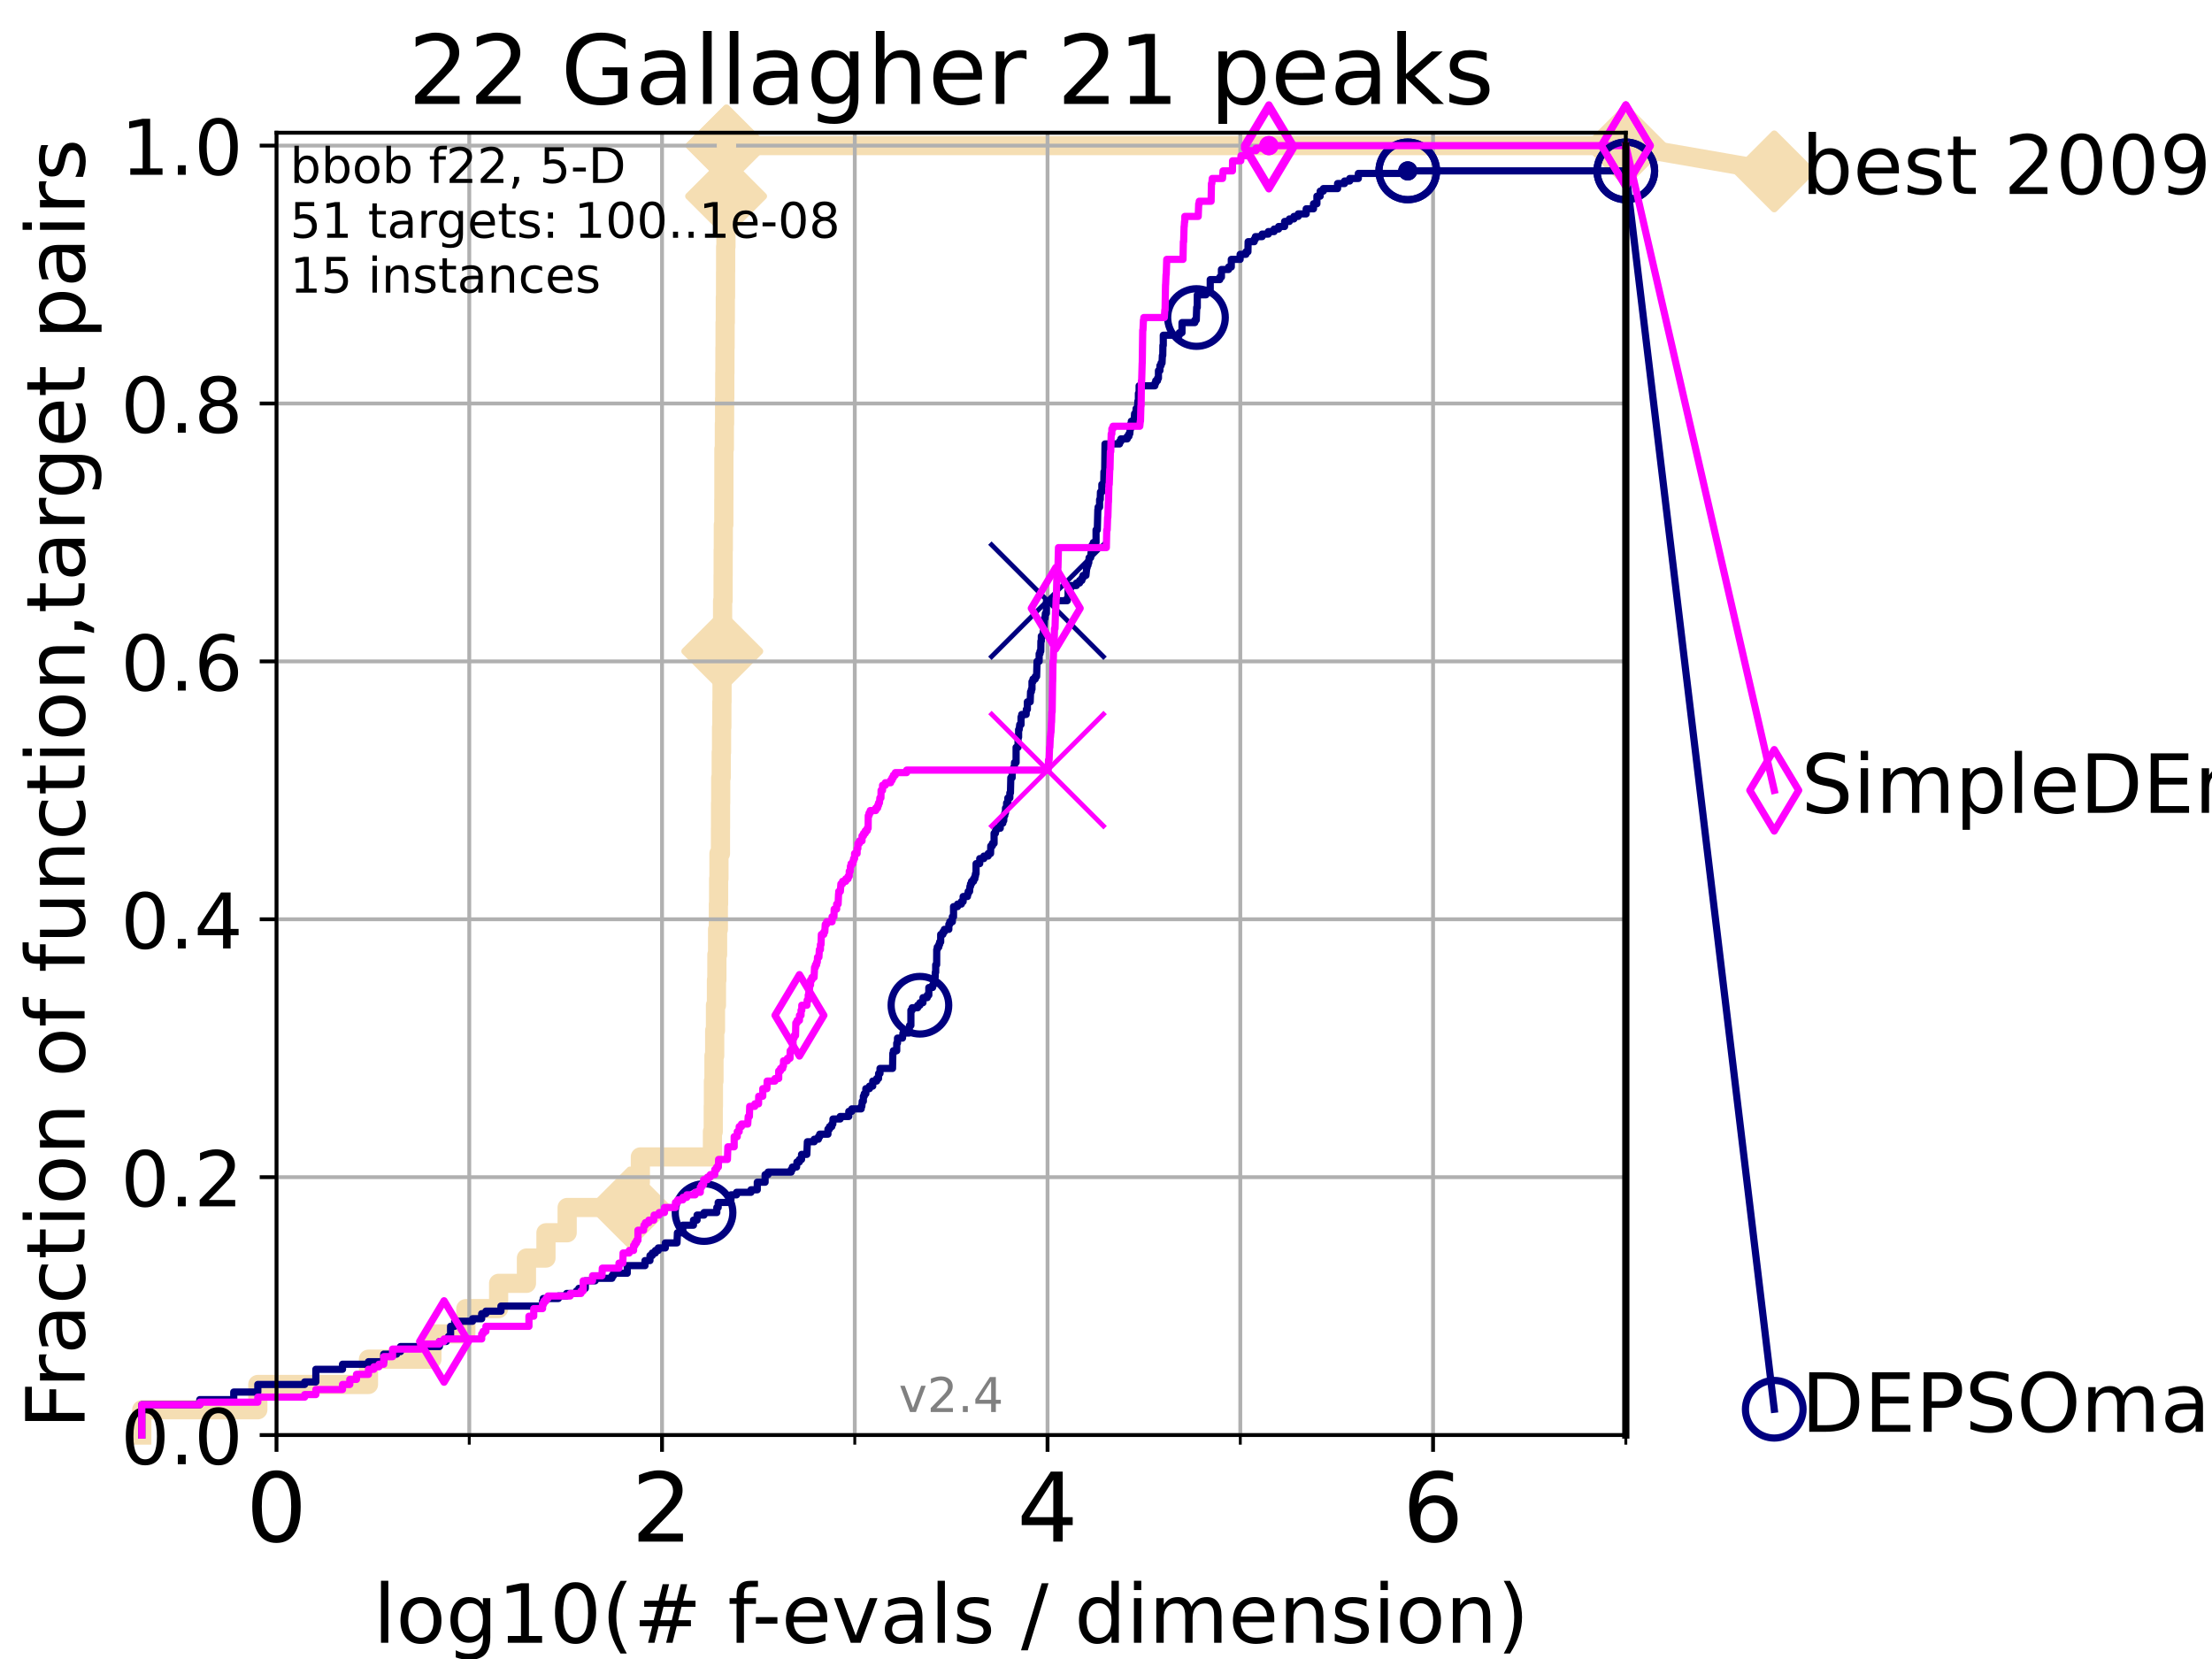 <?xml version="1.0" encoding="utf-8" standalone="no"?>
<!DOCTYPE svg PUBLIC "-//W3C//DTD SVG 1.1//EN"
  "http://www.w3.org/Graphics/SVG/1.1/DTD/svg11.dtd">
<!-- Created with matplotlib (https://matplotlib.org/) -->
<svg height="345.6pt" version="1.1" viewBox="0 0 460.8 345.6" width="460.8pt" xmlns="http://www.w3.org/2000/svg" xmlns:xlink="http://www.w3.org/1999/xlink">
 <defs>
  <style type="text/css">*{stroke-linecap:butt;stroke-linejoin:round;}</style>
 </defs>
 <g id="figure_1">
  <g id="patch_1">
   <path d="M 0 345.6 
L 460.8 345.6 
L 460.8 0 
L 0 0 
z
" style="fill:#ffffff;"/>
  </g>
  <g id="axes_1">
   <g id="patch_2">
    <path d="M 57.6 298.944 
L 338.688 298.944 
L 338.688 27.648 
L 57.6 27.648 
z
" style="fill:#ffffff;"/>
   </g>
   <g id="line2d_1">
    <path d="M 29.533 298.944 
L 29.533 293.677 
L 53.709 293.677 
L 53.709 288.41 
L 76.759 288.41 
L 76.759 283.143 
L 89.973 283.143 
L 89.973 277.877 
L 97.044 277.877 
L 97.044 272.61 
L 103.871 272.61 
L 103.871 267.343 
L 109.668 267.343 
L 109.668 262.076 
L 113.735 262.076 
L 113.735 256.809 
L 118.149 256.809 
L 118.149 251.542 
L 131.236 251.542 
L 131.236 246.275 
L 133.398 246.275 
L 133.398 241.009 
L 148.412 241.009 
L 148.412 235.742 
L 148.583 235.742 
L 148.583 230.475 
L 148.62 230.475 
L 148.62 225.208 
L 148.733 225.208 
L 148.733 219.941 
L 148.883 219.941 
L 148.883 214.674 
L 149.049 214.674 
L 149.049 209.407 
L 149.251 209.407 
L 149.251 204.141 
L 149.341 204.141 
L 149.341 198.874 
L 149.486 198.874 
L 149.486 193.607 
L 149.647 193.607 
L 149.647 188.34 
L 149.7 188.34 
L 149.7 183.073 
L 149.771 183.073 
L 149.771 177.806 
L 150.086 177.806 
L 150.086 172.539 
L 150.103 172.539 
L 150.103 167.272 
L 150.138 167.272 
L 150.138 162.006 
L 150.241 162.006 
L 150.241 156.739 
L 150.31 156.739 
L 150.31 151.472 
L 150.378 151.472 
L 150.378 146.205 
L 150.412 146.205 
L 150.412 140.938 
L 150.463 140.938 
L 150.463 135.671 
L 150.514 135.671 
L 150.514 130.404 
L 150.531 130.404 
L 150.531 125.138 
L 150.632 125.138 
L 150.632 119.871 
L 150.649 119.871 
L 150.649 114.604 
L 150.683 114.604 
L 150.683 109.337 
L 150.783 109.337 
L 150.783 104.07 
L 150.8 104.07 
L 150.8 93.536 
L 150.899 93.536 
L 150.899 88.27 
L 150.949 88.27 
L 150.949 83.003 
L 150.982 83.003 
L 150.982 77.736 
L 151.015 77.736 
L 151.015 72.469 
L 151.048 72.469 
L 151.048 67.202 
L 151.097 67.202 
L 151.097 61.935 
L 151.146 61.935 
L 151.146 56.668 
L 151.162 56.668 
L 151.162 51.402 
L 151.228 51.402 
L 151.228 46.135 
L 151.26 46.135 
L 151.26 40.868 
L 151.276 40.868 
L 151.276 35.601 
L 151.341 35.601 
L 151.341 30.334 
L 338.688 30.334 
" style="fill:none;stroke:#f5deb3;stroke-linecap:square;stroke-width:4;"/>
   </g>
   <g id="line2d_2">
    <defs>
     <path d="M 0 7.778 
L 7.778 0 
L 0 -7.778 
L -7.778 0 
z
" id="mab51f50fe1" style="stroke:#f5deb3;stroke-linejoin:miter;stroke-width:1.5;"/>
    </defs>
    <g>
     <use style="fill:#f5deb3;stroke:#f5deb3;stroke-linejoin:miter;stroke-width:1.5;" x="131.236" xlink:href="#mab51f50fe1" y="251.542"/>
     <use style="fill:#f5deb3;stroke:#f5deb3;stroke-linejoin:miter;stroke-width:1.5;" x="150.463" xlink:href="#mab51f50fe1" y="135.671"/>
     <use style="fill:#f5deb3;stroke:#f5deb3;stroke-linejoin:miter;stroke-width:1.5;" x="151.26" xlink:href="#mab51f50fe1" y="40.868"/>
     <use style="fill:#f5deb3;stroke:#f5deb3;stroke-linejoin:miter;stroke-width:1.5;" x="151.341" xlink:href="#mab51f50fe1" y="30.334"/>
     <use style="fill:#f5deb3;stroke:#f5deb3;stroke-linejoin:miter;stroke-width:1.5;" x="151.341" xlink:href="#mab51f50fe1" y="30.334"/>
     <use style="fill:#f5deb3;stroke:#f5deb3;stroke-linejoin:miter;stroke-width:1.5;" x="338.688" xlink:href="#mab51f50fe1" y="30.334"/>
    </g>
   </g>
   <g id="line2d_3">
    <path style="fill:none;stroke:#f5deb3;stroke-linecap:square;stroke-width:4;"/>
    <g/>
   </g>
   <g id="line2d_4">
    <path d="M 338.688 30.334 
L 369.608 35.706 
" style="fill:none;stroke:#f5deb3;stroke-linecap:square;stroke-width:4;"/>
    <g>
     <use style="fill:#f5deb3;stroke:#f5deb3;stroke-linejoin:miter;stroke-width:1.5;" x="338.688" xlink:href="#mab51f50fe1" y="30.334"/>
     <use style="fill:#f5deb3;stroke:#f5deb3;stroke-linejoin:miter;stroke-width:1.5;" x="369.608" xlink:href="#mab51f50fe1" y="35.706"/>
    </g>
   </g>
   <g id="matplotlib.axis_1">
    <g id="xtick_1">
     <g id="line2d_5">
      <path clip-path="url(#p7e2480d15b)" d="M 57.6 298.944 
L 57.6 27.648 
" style="fill:none;stroke:#b0b0b0;stroke-linecap:square;stroke-width:0.8;"/>
     </g>
     <g id="line2d_6">
      <defs>
       <path d="M 0 0 
L 0 3.5 
" id="mc708afdffb" style="stroke:#000000;stroke-width:0.8;"/>
      </defs>
      <g>
       <use style="stroke:#000000;stroke-width:0.8;" x="57.6" xlink:href="#mc708afdffb" y="298.944"/>
      </g>
     </g>
     <g id="text_1">
      <!-- 0 -->
      <g transform="translate(51.237 321.141)scale(0.2 -0.2)">
       <defs>
        <path d="M 31.781 66.406 
Q 24.172 66.406 20.328 58.906 
Q 16.5 51.422 16.5 36.375 
Q 16.5 21.391 20.328 13.891 
Q 24.172 6.391 31.781 6.391 
Q 39.453 6.391 43.281 13.891 
Q 47.125 21.391 47.125 36.375 
Q 47.125 51.422 43.281 58.906 
Q 39.453 66.406 31.781 66.406 
z
M 31.781 74.219 
Q 44.047 74.219 50.516 64.516 
Q 56.984 54.828 56.984 36.375 
Q 56.984 17.969 50.516 8.266 
Q 44.047 -1.422 31.781 -1.422 
Q 19.531 -1.422 13.062 8.266 
Q 6.594 17.969 6.594 36.375 
Q 6.594 54.828 13.062 64.516 
Q 19.531 74.219 31.781 74.219 
z
" id="DejaVuSans-48"/>
       </defs>
       <use xlink:href="#DejaVuSans-48"/>
      </g>
     </g>
    </g>
    <g id="xtick_2">
     <g id="line2d_7">
      <path clip-path="url(#p7e2480d15b)" d="M 137.911 298.944 
L 137.911 27.648 
" style="fill:none;stroke:#b0b0b0;stroke-linecap:square;stroke-width:0.8;"/>
     </g>
     <g id="line2d_8">
      <g>
       <use style="stroke:#000000;stroke-width:0.8;" x="137.911" xlink:href="#mc708afdffb" y="298.944"/>
      </g>
     </g>
     <g id="text_2">
      <!-- 2 -->
      <g transform="translate(131.548 321.141)scale(0.2 -0.2)">
       <defs>
        <path d="M 19.188 8.297 
L 53.609 8.297 
L 53.609 0 
L 7.328 0 
L 7.328 8.297 
Q 12.938 14.109 22.625 23.891 
Q 32.328 33.688 34.812 36.531 
Q 39.547 41.844 41.422 45.531 
Q 43.312 49.219 43.312 52.781 
Q 43.312 58.594 39.234 62.25 
Q 35.156 65.922 28.609 65.922 
Q 23.969 65.922 18.812 64.312 
Q 13.672 62.703 7.812 59.422 
L 7.812 69.391 
Q 13.766 71.781 18.938 73 
Q 24.125 74.219 28.422 74.219 
Q 39.75 74.219 46.484 68.547 
Q 53.219 62.891 53.219 53.422 
Q 53.219 48.922 51.531 44.891 
Q 49.859 40.875 45.406 35.406 
Q 44.188 33.984 37.641 27.219 
Q 31.109 20.453 19.188 8.297 
z
" id="DejaVuSans-50"/>
       </defs>
       <use xlink:href="#DejaVuSans-50"/>
      </g>
     </g>
    </g>
    <g id="xtick_3">
     <g id="line2d_9">
      <path clip-path="url(#p7e2480d15b)" d="M 218.222 298.944 
L 218.222 27.648 
" style="fill:none;stroke:#b0b0b0;stroke-linecap:square;stroke-width:0.8;"/>
     </g>
     <g id="line2d_10">
      <g>
       <use style="stroke:#000000;stroke-width:0.8;" x="218.222" xlink:href="#mc708afdffb" y="298.944"/>
      </g>
     </g>
     <g id="text_3">
      <!-- 4 -->
      <g transform="translate(211.859 321.141)scale(0.2 -0.2)">
       <defs>
        <path d="M 37.797 64.312 
L 12.891 25.391 
L 37.797 25.391 
z
M 35.203 72.906 
L 47.609 72.906 
L 47.609 25.391 
L 58.016 25.391 
L 58.016 17.188 
L 47.609 17.188 
L 47.609 0 
L 37.797 0 
L 37.797 17.188 
L 4.891 17.188 
L 4.891 26.703 
z
" id="DejaVuSans-52"/>
       </defs>
       <use xlink:href="#DejaVuSans-52"/>
      </g>
     </g>
    </g>
    <g id="xtick_4">
     <g id="line2d_11">
      <path clip-path="url(#p7e2480d15b)" d="M 298.533 298.944 
L 298.533 27.648 
" style="fill:none;stroke:#b0b0b0;stroke-linecap:square;stroke-width:0.8;"/>
     </g>
     <g id="line2d_12">
      <g>
       <use style="stroke:#000000;stroke-width:0.8;" x="298.533" xlink:href="#mc708afdffb" y="298.944"/>
      </g>
     </g>
     <g id="text_4">
      <!-- 6 -->
      <g transform="translate(292.17 321.141)scale(0.2 -0.2)">
       <defs>
        <path d="M 33.016 40.375 
Q 26.375 40.375 22.484 35.828 
Q 18.609 31.297 18.609 23.391 
Q 18.609 15.531 22.484 10.953 
Q 26.375 6.391 33.016 6.391 
Q 39.656 6.391 43.531 10.953 
Q 47.406 15.531 47.406 23.391 
Q 47.406 31.297 43.531 35.828 
Q 39.656 40.375 33.016 40.375 
z
M 52.594 71.297 
L 52.594 62.312 
Q 48.875 64.062 45.094 64.984 
Q 41.312 65.922 37.594 65.922 
Q 27.828 65.922 22.672 59.328 
Q 17.531 52.734 16.797 39.406 
Q 19.672 43.656 24.016 45.922 
Q 28.375 48.188 33.594 48.188 
Q 44.578 48.188 50.953 41.516 
Q 57.328 34.859 57.328 23.391 
Q 57.328 12.156 50.688 5.359 
Q 44.047 -1.422 33.016 -1.422 
Q 20.359 -1.422 13.672 8.266 
Q 6.984 17.969 6.984 36.375 
Q 6.984 53.656 15.188 63.938 
Q 23.391 74.219 37.203 74.219 
Q 40.922 74.219 44.703 73.484 
Q 48.484 72.75 52.594 71.297 
z
" id="DejaVuSans-54"/>
       </defs>
       <use xlink:href="#DejaVuSans-54"/>
      </g>
     </g>
    </g>
    <g id="xtick_5">
     <g id="line2d_13">
      <path clip-path="url(#p7e2480d15b)" d="M 97.755 298.944 
L 97.755 27.648 
" style="fill:none;stroke:#b0b0b0;stroke-linecap:square;stroke-width:0.8;"/>
     </g>
     <g id="line2d_14">
      <defs>
       <path d="M 0 0 
L 0 2 
" id="mf0f0458f00" style="stroke:#000000;stroke-width:0.6;"/>
      </defs>
      <g>
       <use style="stroke:#000000;stroke-width:0.6;" x="97.755" xlink:href="#mf0f0458f00" y="298.944"/>
      </g>
     </g>
    </g>
    <g id="xtick_6">
     <g id="line2d_15">
      <path clip-path="url(#p7e2480d15b)" d="M 178.066 298.944 
L 178.066 27.648 
" style="fill:none;stroke:#b0b0b0;stroke-linecap:square;stroke-width:0.8;"/>
     </g>
     <g id="line2d_16">
      <g>
       <use style="stroke:#000000;stroke-width:0.6;" x="178.066" xlink:href="#mf0f0458f00" y="298.944"/>
      </g>
     </g>
    </g>
    <g id="xtick_7">
     <g id="line2d_17">
      <path clip-path="url(#p7e2480d15b)" d="M 258.377 298.944 
L 258.377 27.648 
" style="fill:none;stroke:#b0b0b0;stroke-linecap:square;stroke-width:0.8;"/>
     </g>
     <g id="line2d_18">
      <g>
       <use style="stroke:#000000;stroke-width:0.6;" x="258.377" xlink:href="#mf0f0458f00" y="298.944"/>
      </g>
     </g>
    </g>
    <g id="xtick_8">
     <g id="line2d_19">
      <path clip-path="url(#p7e2480d15b)" d="M 338.688 298.944 
L 338.688 27.648 
" style="fill:none;stroke:#b0b0b0;stroke-linecap:square;stroke-width:0.8;"/>
     </g>
     <g id="line2d_20">
      <g>
       <use style="stroke:#000000;stroke-width:0.6;" x="338.688" xlink:href="#mf0f0458f00" y="298.944"/>
      </g>
     </g>
    </g>
    <g id="text_5">
     <!-- log10(# f-evals / dimension) -->
     <g transform="translate(77.764 342.218)scale(0.17 -0.17)">
      <defs>
       <path d="M 9.422 75.984 
L 18.406 75.984 
L 18.406 0 
L 9.422 0 
z
" id="DejaVuSans-108"/>
       <path d="M 30.609 48.391 
Q 23.391 48.391 19.188 42.75 
Q 14.984 37.109 14.984 27.297 
Q 14.984 17.484 19.156 11.844 
Q 23.344 6.203 30.609 6.203 
Q 37.797 6.203 41.984 11.859 
Q 46.188 17.531 46.188 27.297 
Q 46.188 37.016 41.984 42.703 
Q 37.797 48.391 30.609 48.391 
z
M 30.609 56 
Q 42.328 56 49.016 48.375 
Q 55.719 40.766 55.719 27.297 
Q 55.719 13.875 49.016 6.219 
Q 42.328 -1.422 30.609 -1.422 
Q 18.844 -1.422 12.172 6.219 
Q 5.516 13.875 5.516 27.297 
Q 5.516 40.766 12.172 48.375 
Q 18.844 56 30.609 56 
z
" id="DejaVuSans-111"/>
       <path d="M 45.406 27.984 
Q 45.406 37.75 41.375 43.109 
Q 37.359 48.484 30.078 48.484 
Q 22.859 48.484 18.828 43.109 
Q 14.797 37.75 14.797 27.984 
Q 14.797 18.266 18.828 12.891 
Q 22.859 7.516 30.078 7.516 
Q 37.359 7.516 41.375 12.891 
Q 45.406 18.266 45.406 27.984 
z
M 54.391 6.781 
Q 54.391 -7.172 48.188 -13.984 
Q 42 -20.797 29.203 -20.797 
Q 24.469 -20.797 20.266 -20.094 
Q 16.062 -19.391 12.109 -17.922 
L 12.109 -9.188 
Q 16.062 -11.328 19.922 -12.344 
Q 23.781 -13.375 27.781 -13.375 
Q 36.625 -13.375 41.016 -8.766 
Q 45.406 -4.156 45.406 5.172 
L 45.406 9.625 
Q 42.625 4.781 38.281 2.391 
Q 33.938 0 27.875 0 
Q 17.828 0 11.672 7.656 
Q 5.516 15.328 5.516 27.984 
Q 5.516 40.672 11.672 48.328 
Q 17.828 56 27.875 56 
Q 33.938 56 38.281 53.609 
Q 42.625 51.219 45.406 46.391 
L 45.406 54.688 
L 54.391 54.688 
z
" id="DejaVuSans-103"/>
       <path d="M 12.406 8.297 
L 28.516 8.297 
L 28.516 63.922 
L 10.984 60.406 
L 10.984 69.391 
L 28.422 72.906 
L 38.281 72.906 
L 38.281 8.297 
L 54.391 8.297 
L 54.391 0 
L 12.406 0 
z
" id="DejaVuSans-49"/>
       <path d="M 31 75.875 
Q 24.469 64.656 21.281 53.656 
Q 18.109 42.672 18.109 31.391 
Q 18.109 20.125 21.312 9.062 
Q 24.516 -2 31 -13.188 
L 23.188 -13.188 
Q 15.875 -1.703 12.234 9.375 
Q 8.594 20.453 8.594 31.391 
Q 8.594 42.281 12.203 53.312 
Q 15.828 64.359 23.188 75.875 
z
" id="DejaVuSans-40"/>
       <path d="M 51.125 44 
L 36.922 44 
L 32.812 27.688 
L 47.125 27.688 
z
M 43.797 71.781 
L 38.719 51.516 
L 52.984 51.516 
L 58.109 71.781 
L 65.922 71.781 
L 60.891 51.516 
L 76.125 51.516 
L 76.125 44 
L 58.984 44 
L 54.984 27.688 
L 70.516 27.688 
L 70.516 20.219 
L 53.078 20.219 
L 48 0 
L 40.188 0 
L 45.219 20.219 
L 30.906 20.219 
L 25.875 0 
L 18.016 0 
L 23.094 20.219 
L 7.719 20.219 
L 7.719 27.688 
L 24.906 27.688 
L 29 44 
L 13.281 44 
L 13.281 51.516 
L 30.906 51.516 
L 35.891 71.781 
z
" id="DejaVuSans-35"/>
       <path id="DejaVuSans-32"/>
       <path d="M 37.109 75.984 
L 37.109 68.5 
L 28.516 68.5 
Q 23.688 68.5 21.797 66.547 
Q 19.922 64.594 19.922 59.516 
L 19.922 54.688 
L 34.719 54.688 
L 34.719 47.703 
L 19.922 47.703 
L 19.922 0 
L 10.891 0 
L 10.891 47.703 
L 2.297 47.703 
L 2.297 54.688 
L 10.891 54.688 
L 10.891 58.5 
Q 10.891 67.625 15.141 71.797 
Q 19.391 75.984 28.609 75.984 
z
" id="DejaVuSans-102"/>
       <path d="M 4.891 31.391 
L 31.203 31.391 
L 31.203 23.391 
L 4.891 23.391 
z
" id="DejaVuSans-45"/>
       <path d="M 56.203 29.594 
L 56.203 25.203 
L 14.891 25.203 
Q 15.484 15.922 20.484 11.062 
Q 25.484 6.203 34.422 6.203 
Q 39.594 6.203 44.453 7.469 
Q 49.312 8.734 54.109 11.281 
L 54.109 2.781 
Q 49.266 0.734 44.188 -0.344 
Q 39.109 -1.422 33.891 -1.422 
Q 20.797 -1.422 13.156 6.188 
Q 5.516 13.812 5.516 26.812 
Q 5.516 40.234 12.766 48.109 
Q 20.016 56 32.328 56 
Q 43.359 56 49.781 48.891 
Q 56.203 41.797 56.203 29.594 
z
M 47.219 32.234 
Q 47.125 39.594 43.094 43.984 
Q 39.062 48.391 32.422 48.391 
Q 24.906 48.391 20.391 44.141 
Q 15.875 39.891 15.188 32.172 
z
" id="DejaVuSans-101"/>
       <path d="M 2.984 54.688 
L 12.5 54.688 
L 29.594 8.797 
L 46.688 54.688 
L 56.203 54.688 
L 35.688 0 
L 23.484 0 
z
" id="DejaVuSans-118"/>
       <path d="M 34.281 27.484 
Q 23.391 27.484 19.188 25 
Q 14.984 22.516 14.984 16.5 
Q 14.984 11.719 18.141 8.906 
Q 21.297 6.109 26.703 6.109 
Q 34.188 6.109 38.703 11.406 
Q 43.219 16.703 43.219 25.484 
L 43.219 27.484 
z
M 52.203 31.203 
L 52.203 0 
L 43.219 0 
L 43.219 8.297 
Q 40.141 3.328 35.547 0.953 
Q 30.953 -1.422 24.312 -1.422 
Q 15.922 -1.422 10.953 3.297 
Q 6 8.016 6 15.922 
Q 6 25.141 12.172 29.828 
Q 18.359 34.516 30.609 34.516 
L 43.219 34.516 
L 43.219 35.406 
Q 43.219 41.609 39.141 45 
Q 35.062 48.391 27.688 48.391 
Q 23 48.391 18.547 47.266 
Q 14.109 46.141 10.016 43.891 
L 10.016 52.203 
Q 14.938 54.109 19.578 55.047 
Q 24.219 56 28.609 56 
Q 40.484 56 46.344 49.844 
Q 52.203 43.703 52.203 31.203 
z
" id="DejaVuSans-97"/>
       <path d="M 44.281 53.078 
L 44.281 44.578 
Q 40.484 46.531 36.375 47.5 
Q 32.281 48.484 27.875 48.484 
Q 21.188 48.484 17.844 46.438 
Q 14.5 44.391 14.5 40.281 
Q 14.5 37.156 16.891 35.375 
Q 19.281 33.594 26.516 31.984 
L 29.594 31.297 
Q 39.156 29.25 43.188 25.516 
Q 47.219 21.781 47.219 15.094 
Q 47.219 7.469 41.188 3.016 
Q 35.156 -1.422 24.609 -1.422 
Q 20.219 -1.422 15.453 -0.562 
Q 10.688 0.297 5.422 2 
L 5.422 11.281 
Q 10.406 8.688 15.234 7.391 
Q 20.062 6.109 24.812 6.109 
Q 31.156 6.109 34.562 8.281 
Q 37.984 10.453 37.984 14.406 
Q 37.984 18.062 35.516 20.016 
Q 33.062 21.969 24.703 23.781 
L 21.578 24.516 
Q 13.234 26.266 9.516 29.906 
Q 5.812 33.547 5.812 39.891 
Q 5.812 47.609 11.281 51.797 
Q 16.75 56 26.812 56 
Q 31.781 56 36.172 55.266 
Q 40.578 54.547 44.281 53.078 
z
" id="DejaVuSans-115"/>
       <path d="M 25.391 72.906 
L 33.688 72.906 
L 8.297 -9.281 
L 0 -9.281 
z
" id="DejaVuSans-47"/>
       <path d="M 45.406 46.391 
L 45.406 75.984 
L 54.391 75.984 
L 54.391 0 
L 45.406 0 
L 45.406 8.203 
Q 42.578 3.328 38.25 0.953 
Q 33.938 -1.422 27.875 -1.422 
Q 17.969 -1.422 11.734 6.484 
Q 5.516 14.406 5.516 27.297 
Q 5.516 40.188 11.734 48.094 
Q 17.969 56 27.875 56 
Q 33.938 56 38.25 53.625 
Q 42.578 51.266 45.406 46.391 
z
M 14.797 27.297 
Q 14.797 17.391 18.875 11.75 
Q 22.953 6.109 30.078 6.109 
Q 37.203 6.109 41.297 11.75 
Q 45.406 17.391 45.406 27.297 
Q 45.406 37.203 41.297 42.844 
Q 37.203 48.484 30.078 48.484 
Q 22.953 48.484 18.875 42.844 
Q 14.797 37.203 14.797 27.297 
z
" id="DejaVuSans-100"/>
       <path d="M 9.422 54.688 
L 18.406 54.688 
L 18.406 0 
L 9.422 0 
z
M 9.422 75.984 
L 18.406 75.984 
L 18.406 64.594 
L 9.422 64.594 
z
" id="DejaVuSans-105"/>
       <path d="M 52 44.188 
Q 55.375 50.25 60.062 53.125 
Q 64.75 56 71.094 56 
Q 79.641 56 84.281 50.016 
Q 88.922 44.047 88.922 33.016 
L 88.922 0 
L 79.891 0 
L 79.891 32.719 
Q 79.891 40.578 77.094 44.375 
Q 74.312 48.188 68.609 48.188 
Q 61.625 48.188 57.562 43.547 
Q 53.516 38.922 53.516 30.906 
L 53.516 0 
L 44.484 0 
L 44.484 32.719 
Q 44.484 40.625 41.703 44.406 
Q 38.922 48.188 33.109 48.188 
Q 26.219 48.188 22.156 43.531 
Q 18.109 38.875 18.109 30.906 
L 18.109 0 
L 9.078 0 
L 9.078 54.688 
L 18.109 54.688 
L 18.109 46.188 
Q 21.188 51.219 25.484 53.609 
Q 29.781 56 35.688 56 
Q 41.656 56 45.828 52.969 
Q 50 49.953 52 44.188 
z
" id="DejaVuSans-109"/>
       <path d="M 54.891 33.016 
L 54.891 0 
L 45.906 0 
L 45.906 32.719 
Q 45.906 40.484 42.875 44.328 
Q 39.844 48.188 33.797 48.188 
Q 26.516 48.188 22.312 43.547 
Q 18.109 38.922 18.109 30.906 
L 18.109 0 
L 9.078 0 
L 9.078 54.688 
L 18.109 54.688 
L 18.109 46.188 
Q 21.344 51.125 25.703 53.562 
Q 30.078 56 35.797 56 
Q 45.219 56 50.047 50.172 
Q 54.891 44.344 54.891 33.016 
z
" id="DejaVuSans-110"/>
       <path d="M 8.016 75.875 
L 15.828 75.875 
Q 23.141 64.359 26.781 53.312 
Q 30.422 42.281 30.422 31.391 
Q 30.422 20.453 26.781 9.375 
Q 23.141 -1.703 15.828 -13.188 
L 8.016 -13.188 
Q 14.5 -2 17.703 9.062 
Q 20.906 20.125 20.906 31.391 
Q 20.906 42.672 17.703 53.656 
Q 14.5 64.656 8.016 75.875 
z
" id="DejaVuSans-41"/>
      </defs>
      <use xlink:href="#DejaVuSans-108"/>
      <use x="27.783" xlink:href="#DejaVuSans-111"/>
      <use x="88.965" xlink:href="#DejaVuSans-103"/>
      <use x="152.441" xlink:href="#DejaVuSans-49"/>
      <use x="216.064" xlink:href="#DejaVuSans-48"/>
      <use x="279.688" xlink:href="#DejaVuSans-40"/>
      <use x="318.701" xlink:href="#DejaVuSans-35"/>
      <use x="402.49" xlink:href="#DejaVuSans-32"/>
      <use x="434.277" xlink:href="#DejaVuSans-102"/>
      <use x="463.982" xlink:href="#DejaVuSans-45"/>
      <use x="500.066" xlink:href="#DejaVuSans-101"/>
      <use x="561.59" xlink:href="#DejaVuSans-118"/>
      <use x="620.77" xlink:href="#DejaVuSans-97"/>
      <use x="682.049" xlink:href="#DejaVuSans-108"/>
      <use x="709.832" xlink:href="#DejaVuSans-115"/>
      <use x="761.932" xlink:href="#DejaVuSans-32"/>
      <use x="793.719" xlink:href="#DejaVuSans-47"/>
      <use x="827.41" xlink:href="#DejaVuSans-32"/>
      <use x="859.197" xlink:href="#DejaVuSans-100"/>
      <use x="922.674" xlink:href="#DejaVuSans-105"/>
      <use x="950.457" xlink:href="#DejaVuSans-109"/>
      <use x="1047.869" xlink:href="#DejaVuSans-101"/>
      <use x="1109.393" xlink:href="#DejaVuSans-110"/>
      <use x="1172.771" xlink:href="#DejaVuSans-115"/>
      <use x="1224.871" xlink:href="#DejaVuSans-105"/>
      <use x="1252.654" xlink:href="#DejaVuSans-111"/>
      <use x="1313.836" xlink:href="#DejaVuSans-110"/>
      <use x="1377.215" xlink:href="#DejaVuSans-41"/>
     </g>
    </g>
   </g>
   <g id="matplotlib.axis_2">
    <g id="ytick_1">
     <g id="line2d_21">
      <path clip-path="url(#p7e2480d15b)" d="M 57.6 298.944 
L 338.688 298.944 
" style="fill:none;stroke:#b0b0b0;stroke-linecap:square;stroke-width:0.8;"/>
     </g>
     <g id="line2d_22">
      <defs>
       <path d="M 0 0 
L -3.5 0 
" id="m0477f0bd95" style="stroke:#000000;stroke-width:0.8;"/>
      </defs>
      <g>
       <use style="stroke:#000000;stroke-width:0.8;" x="57.6" xlink:href="#m0477f0bd95" y="298.944"/>
      </g>
     </g>
     <g id="text_6">
      <!-- 0.0 -->
      <g transform="translate(25.155 305.023)scale(0.16 -0.16)">
       <defs>
        <path d="M 10.688 12.406 
L 21 12.406 
L 21 0 
L 10.688 0 
z
" id="DejaVuSans-46"/>
       </defs>
       <use xlink:href="#DejaVuSans-48"/>
       <use x="63.623" xlink:href="#DejaVuSans-46"/>
       <use x="95.41" xlink:href="#DejaVuSans-48"/>
      </g>
     </g>
    </g>
    <g id="ytick_2">
     <g id="line2d_23">
      <path clip-path="url(#p7e2480d15b)" d="M 57.6 245.222 
L 338.688 245.222 
" style="fill:none;stroke:#b0b0b0;stroke-linecap:square;stroke-width:0.8;"/>
     </g>
     <g id="line2d_24">
      <g>
       <use style="stroke:#000000;stroke-width:0.8;" x="57.6" xlink:href="#m0477f0bd95" y="245.222"/>
      </g>
     </g>
     <g id="text_7">
      <!-- 0.2 -->
      <g transform="translate(25.155 251.301)scale(0.16 -0.16)">
       <use xlink:href="#DejaVuSans-48"/>
       <use x="63.623" xlink:href="#DejaVuSans-46"/>
       <use x="95.41" xlink:href="#DejaVuSans-50"/>
      </g>
     </g>
    </g>
    <g id="ytick_3">
     <g id="line2d_25">
      <path clip-path="url(#p7e2480d15b)" d="M 57.6 191.5 
L 338.688 191.5 
" style="fill:none;stroke:#b0b0b0;stroke-linecap:square;stroke-width:0.8;"/>
     </g>
     <g id="line2d_26">
      <g>
       <use style="stroke:#000000;stroke-width:0.8;" x="57.6" xlink:href="#m0477f0bd95" y="191.5"/>
      </g>
     </g>
     <g id="text_8">
      <!-- 0.4 -->
      <g transform="translate(25.155 197.579)scale(0.16 -0.16)">
       <use xlink:href="#DejaVuSans-48"/>
       <use x="63.623" xlink:href="#DejaVuSans-46"/>
       <use x="95.41" xlink:href="#DejaVuSans-52"/>
      </g>
     </g>
    </g>
    <g id="ytick_4">
     <g id="line2d_27">
      <path clip-path="url(#p7e2480d15b)" d="M 57.6 137.778 
L 338.688 137.778 
" style="fill:none;stroke:#b0b0b0;stroke-linecap:square;stroke-width:0.8;"/>
     </g>
     <g id="line2d_28">
      <g>
       <use style="stroke:#000000;stroke-width:0.8;" x="57.6" xlink:href="#m0477f0bd95" y="137.778"/>
      </g>
     </g>
     <g id="text_9">
      <!-- 0.6 -->
      <g transform="translate(25.155 143.857)scale(0.16 -0.16)">
       <use xlink:href="#DejaVuSans-48"/>
       <use x="63.623" xlink:href="#DejaVuSans-46"/>
       <use x="95.41" xlink:href="#DejaVuSans-54"/>
      </g>
     </g>
    </g>
    <g id="ytick_5">
     <g id="line2d_29">
      <path clip-path="url(#p7e2480d15b)" d="M 57.6 84.056 
L 338.688 84.056 
" style="fill:none;stroke:#b0b0b0;stroke-linecap:square;stroke-width:0.8;"/>
     </g>
     <g id="line2d_30">
      <g>
       <use style="stroke:#000000;stroke-width:0.8;" x="57.6" xlink:href="#m0477f0bd95" y="84.056"/>
      </g>
     </g>
     <g id="text_10">
      <!-- 0.8 -->
      <g transform="translate(25.155 90.135)scale(0.16 -0.16)">
       <defs>
        <path d="M 31.781 34.625 
Q 24.75 34.625 20.719 30.859 
Q 16.703 27.094 16.703 20.516 
Q 16.703 13.922 20.719 10.156 
Q 24.75 6.391 31.781 6.391 
Q 38.812 6.391 42.859 10.172 
Q 46.922 13.969 46.922 20.516 
Q 46.922 27.094 42.891 30.859 
Q 38.875 34.625 31.781 34.625 
z
M 21.922 38.812 
Q 15.578 40.375 12.031 44.719 
Q 8.5 49.078 8.5 55.328 
Q 8.5 64.062 14.719 69.141 
Q 20.953 74.219 31.781 74.219 
Q 42.672 74.219 48.875 69.141 
Q 55.078 64.062 55.078 55.328 
Q 55.078 49.078 51.531 44.719 
Q 48 40.375 41.703 38.812 
Q 48.828 37.156 52.797 32.312 
Q 56.781 27.484 56.781 20.516 
Q 56.781 9.906 50.312 4.234 
Q 43.844 -1.422 31.781 -1.422 
Q 19.734 -1.422 13.25 4.234 
Q 6.781 9.906 6.781 20.516 
Q 6.781 27.484 10.781 32.312 
Q 14.797 37.156 21.922 38.812 
z
M 18.312 54.391 
Q 18.312 48.734 21.844 45.562 
Q 25.391 42.391 31.781 42.391 
Q 38.141 42.391 41.719 45.562 
Q 45.312 48.734 45.312 54.391 
Q 45.312 60.062 41.719 63.234 
Q 38.141 66.406 31.781 66.406 
Q 25.391 66.406 21.844 63.234 
Q 18.312 60.062 18.312 54.391 
z
" id="DejaVuSans-56"/>
       </defs>
       <use xlink:href="#DejaVuSans-48"/>
       <use x="63.623" xlink:href="#DejaVuSans-46"/>
       <use x="95.41" xlink:href="#DejaVuSans-56"/>
      </g>
     </g>
    </g>
    <g id="ytick_6">
     <g id="line2d_31">
      <path clip-path="url(#p7e2480d15b)" d="M 57.6 30.334 
L 338.688 30.334 
" style="fill:none;stroke:#b0b0b0;stroke-linecap:square;stroke-width:0.8;"/>
     </g>
     <g id="line2d_32">
      <g>
       <use style="stroke:#000000;stroke-width:0.8;" x="57.6" xlink:href="#m0477f0bd95" y="30.334"/>
      </g>
     </g>
     <g id="text_11">
      <!-- 1.0 -->
      <g transform="translate(25.155 36.413)scale(0.16 -0.16)">
       <use xlink:href="#DejaVuSans-49"/>
       <use x="63.623" xlink:href="#DejaVuSans-46"/>
       <use x="95.41" xlink:href="#DejaVuSans-48"/>
      </g>
     </g>
    </g>
    <g id="text_12">
     <!-- Fraction of function,target pairs -->
     <g transform="translate(17.62 297.681)rotate(-90)scale(0.17 -0.17)">
      <defs>
       <path d="M 9.812 72.906 
L 51.703 72.906 
L 51.703 64.594 
L 19.672 64.594 
L 19.672 43.109 
L 48.578 43.109 
L 48.578 34.812 
L 19.672 34.812 
L 19.672 0 
L 9.812 0 
z
" id="DejaVuSans-70"/>
       <path d="M 41.109 46.297 
Q 39.594 47.172 37.812 47.578 
Q 36.031 48 33.891 48 
Q 26.266 48 22.188 43.047 
Q 18.109 38.094 18.109 28.812 
L 18.109 0 
L 9.078 0 
L 9.078 54.688 
L 18.109 54.688 
L 18.109 46.188 
Q 20.953 51.172 25.484 53.578 
Q 30.031 56 36.531 56 
Q 37.453 56 38.578 55.875 
Q 39.703 55.766 41.062 55.516 
z
" id="DejaVuSans-114"/>
       <path d="M 48.781 52.594 
L 48.781 44.188 
Q 44.969 46.297 41.141 47.344 
Q 37.312 48.391 33.406 48.391 
Q 24.656 48.391 19.812 42.844 
Q 14.984 37.312 14.984 27.297 
Q 14.984 17.281 19.812 11.734 
Q 24.656 6.203 33.406 6.203 
Q 37.312 6.203 41.141 7.25 
Q 44.969 8.297 48.781 10.406 
L 48.781 2.094 
Q 45.016 0.344 40.984 -0.531 
Q 36.969 -1.422 32.422 -1.422 
Q 20.062 -1.422 12.781 6.344 
Q 5.516 14.109 5.516 27.297 
Q 5.516 40.672 12.859 48.328 
Q 20.219 56 33.016 56 
Q 37.156 56 41.109 55.141 
Q 45.062 54.297 48.781 52.594 
z
" id="DejaVuSans-99"/>
       <path d="M 18.312 70.219 
L 18.312 54.688 
L 36.812 54.688 
L 36.812 47.703 
L 18.312 47.703 
L 18.312 18.016 
Q 18.312 11.328 20.141 9.422 
Q 21.969 7.516 27.594 7.516 
L 36.812 7.516 
L 36.812 0 
L 27.594 0 
Q 17.188 0 13.234 3.875 
Q 9.281 7.766 9.281 18.016 
L 9.281 47.703 
L 2.688 47.703 
L 2.688 54.688 
L 9.281 54.688 
L 9.281 70.219 
z
" id="DejaVuSans-116"/>
       <path d="M 8.5 21.578 
L 8.5 54.688 
L 17.484 54.688 
L 17.484 21.922 
Q 17.484 14.156 20.5 10.266 
Q 23.531 6.391 29.594 6.391 
Q 36.859 6.391 41.078 11.031 
Q 45.312 15.672 45.312 23.688 
L 45.312 54.688 
L 54.297 54.688 
L 54.297 0 
L 45.312 0 
L 45.312 8.406 
Q 42.047 3.422 37.719 1 
Q 33.406 -1.422 27.688 -1.422 
Q 18.266 -1.422 13.375 4.438 
Q 8.5 10.297 8.5 21.578 
z
M 31.109 56 
z
" id="DejaVuSans-117"/>
       <path d="M 11.719 12.406 
L 22.016 12.406 
L 22.016 4 
L 14.016 -11.625 
L 7.719 -11.625 
L 11.719 4 
z
" id="DejaVuSans-44"/>
       <path d="M 18.109 8.203 
L 18.109 -20.797 
L 9.078 -20.797 
L 9.078 54.688 
L 18.109 54.688 
L 18.109 46.391 
Q 20.953 51.266 25.266 53.625 
Q 29.594 56 35.594 56 
Q 45.562 56 51.781 48.094 
Q 58.016 40.188 58.016 27.297 
Q 58.016 14.406 51.781 6.484 
Q 45.562 -1.422 35.594 -1.422 
Q 29.594 -1.422 25.266 0.953 
Q 20.953 3.328 18.109 8.203 
z
M 48.688 27.297 
Q 48.688 37.203 44.609 42.844 
Q 40.531 48.484 33.406 48.484 
Q 26.266 48.484 22.188 42.844 
Q 18.109 37.203 18.109 27.297 
Q 18.109 17.391 22.188 11.75 
Q 26.266 6.109 33.406 6.109 
Q 40.531 6.109 44.609 11.75 
Q 48.688 17.391 48.688 27.297 
z
" id="DejaVuSans-112"/>
      </defs>
      <use xlink:href="#DejaVuSans-70"/>
      <use x="50.27" xlink:href="#DejaVuSans-114"/>
      <use x="91.383" xlink:href="#DejaVuSans-97"/>
      <use x="152.662" xlink:href="#DejaVuSans-99"/>
      <use x="207.643" xlink:href="#DejaVuSans-116"/>
      <use x="246.852" xlink:href="#DejaVuSans-105"/>
      <use x="274.635" xlink:href="#DejaVuSans-111"/>
      <use x="335.816" xlink:href="#DejaVuSans-110"/>
      <use x="399.195" xlink:href="#DejaVuSans-32"/>
      <use x="430.982" xlink:href="#DejaVuSans-111"/>
      <use x="492.164" xlink:href="#DejaVuSans-102"/>
      <use x="527.369" xlink:href="#DejaVuSans-32"/>
      <use x="559.156" xlink:href="#DejaVuSans-102"/>
      <use x="594.361" xlink:href="#DejaVuSans-117"/>
      <use x="657.74" xlink:href="#DejaVuSans-110"/>
      <use x="721.119" xlink:href="#DejaVuSans-99"/>
      <use x="776.1" xlink:href="#DejaVuSans-116"/>
      <use x="815.309" xlink:href="#DejaVuSans-105"/>
      <use x="843.092" xlink:href="#DejaVuSans-111"/>
      <use x="904.273" xlink:href="#DejaVuSans-110"/>
      <use x="967.652" xlink:href="#DejaVuSans-44"/>
      <use x="999.439" xlink:href="#DejaVuSans-116"/>
      <use x="1038.648" xlink:href="#DejaVuSans-97"/>
      <use x="1099.928" xlink:href="#DejaVuSans-114"/>
      <use x="1139.291" xlink:href="#DejaVuSans-103"/>
      <use x="1202.768" xlink:href="#DejaVuSans-101"/>
      <use x="1264.291" xlink:href="#DejaVuSans-116"/>
      <use x="1303.5" xlink:href="#DejaVuSans-32"/>
      <use x="1335.287" xlink:href="#DejaVuSans-112"/>
      <use x="1398.764" xlink:href="#DejaVuSans-97"/>
      <use x="1460.043" xlink:href="#DejaVuSans-105"/>
      <use x="1487.826" xlink:href="#DejaVuSans-114"/>
      <use x="1528.939" xlink:href="#DejaVuSans-115"/>
     </g>
    </g>
   </g>
   <g id="line2d_33">
    <defs>
     <path d="M 0 1.5 
C 0.398 1.5 0.779 1.342 1.061 1.061 
C 1.342 0.779 1.5 0.398 1.5 0 
C 1.5 -0.398 1.342 -0.779 1.061 -1.061 
C 0.779 -1.342 0.398 -1.5 0 -1.5 
C -0.398 -1.5 -0.779 -1.342 -1.061 -1.061 
C -1.342 -0.779 -1.5 -0.398 -1.5 0 
C -1.5 0.398 -1.342 0.779 -1.061 1.061 
C -0.779 1.342 -0.398 1.5 0 1.5 
z
" id="m8e1442f248" style="stroke:#f5deb3;"/>
    </defs>
    <g>
     <use style="fill:#f5deb3;stroke:#f5deb3;" x="151.341" xlink:href="#m8e1442f248" y="30.334"/>
     <use style="fill:#f5deb3;stroke:#f5deb3;" x="151.341" xlink:href="#m8e1442f248" y="30.334"/>
    </g>
   </g>
   <g id="line2d_34">
    <defs>
     <path d="M 0 1.5 
C 0.398 1.5 0.779 1.342 1.061 1.061 
C 1.342 0.779 1.5 0.398 1.5 0 
C 1.5 -0.398 1.342 -0.779 1.061 -1.061 
C 0.779 -1.342 0.398 -1.5 0 -1.5 
C -0.398 -1.5 -0.779 -1.342 -1.061 -1.061 
C -1.342 -0.779 -1.5 -0.398 -1.5 0 
C -1.5 0.398 -1.342 0.779 -1.061 1.061 
C -0.779 1.342 -0.398 1.5 0 1.5 
z
" id="m2a77cf3594" style="stroke:#000080;"/>
    </defs>
    <g>
     <use style="fill:#000080;stroke:#000080;" x="293.265" xlink:href="#m2a77cf3594" y="35.601"/>
     <use style="fill:#000080;stroke:#000080;" x="293.265" xlink:href="#m2a77cf3594" y="35.601"/>
    </g>
   </g>
   <g id="line2d_35">
    <path d="M 29.533 298.944 
L 29.533 292.624 
L 41.621 292.624 
L 41.621 291.57 
L 48.692 291.57 
L 48.692 289.99 
L 53.709 289.99 
L 53.709 288.41 
L 63.468 288.41 
L 63.468 287.884 
L 65.797 287.884 
L 65.797 285.25 
L 71.35 285.25 
L 71.35 284.197 
L 76.759 284.197 
L 76.759 283.67 
L 79.939 283.67 
L 79.939 282.09 
L 82.627 282.09 
L 82.627 281.563 
L 83.438 281.563 
L 83.438 280.51 
L 91.535 280.51 
L 91.535 279.457 
L 92.969 279.457 
L 92.969 278.93 
L 93.422 278.93 
L 93.422 278.403 
L 93.864 278.403 
L 93.864 276.296 
L 94.715 276.296 
L 94.715 275.243 
L 98.439 275.243 
L 98.439 274.716 
L 100.344 274.716 
L 100.344 273.663 
L 101.223 273.663 
L 101.223 273.136 
L 104.355 273.136 
L 104.355 272.083 
L 113.023 272.083 
L 113.023 271.03 
L 113.168 271.03 
L 113.168 270.503 
L 116.323 270.503 
L 116.323 269.976 
L 118.04 269.976 
L 118.04 269.45 
L 120.094 269.45 
L 120.094 268.923 
L 120.572 268.923 
L 120.572 268.396 
L 121.931 268.396 
L 121.931 266.816 
L 123.985 266.816 
L 123.985 266.289 
L 127.485 266.289 
L 127.485 265.763 
L 127.799 265.763 
L 127.799 265.236 
L 130.665 265.236 
L 130.665 263.656 
L 134.365 263.656 
L 134.365 262.603 
L 135.402 262.603 
L 135.402 261.549 
L 135.879 261.549 
L 135.879 261.023 
L 136.532 261.023 
L 136.532 260.496 
L 137.126 260.496 
L 137.126 259.969 
L 138.595 259.969 
L 138.595 258.916 
L 141.032 258.916 
L 141.119 256.809 
L 142.243 256.809 
L 142.243 255.229 
L 144.463 255.229 
L 144.463 254.176 
L 145.213 254.176 
L 145.213 253.122 
L 146.665 253.122 
L 146.665 252.596 
L 149.323 252.596 
L 149.323 251.542 
L 149.611 251.542 
L 149.611 250.489 
L 152.053 250.489 
L 152.053 249.962 
L 152.269 249.962 
L 152.269 248.909 
L 153.438 248.909 
L 153.438 248.382 
L 156.443 248.382 
L 156.443 247.855 
L 157.754 247.855 
L 157.754 246.275 
L 159.385 246.275 
L 159.385 244.695 
L 159.996 244.695 
L 159.996 244.169 
L 164.81 244.169 
L 164.81 243.642 
L 165.069 243.642 
L 165.069 243.115 
L 165.943 243.115 
L 166.013 242.062 
L 166.521 242.062 
L 166.521 241.535 
L 166.975 241.535 
L 166.975 240.482 
L 168.079 240.482 
L 168.19 237.848 
L 169.617 237.848 
L 169.617 237.322 
L 170.489 237.322 
L 170.489 236.795 
L 170.767 236.795 
L 170.767 236.268 
L 172.477 236.268 
L 172.477 235.215 
L 172.806 235.215 
L 172.806 234.688 
L 173.28 234.688 
L 173.28 234.162 
L 173.495 234.162 
L 173.526 233.108 
L 175.026 233.108 
L 175.026 232.582 
L 176.816 232.582 
L 176.816 231.528 
L 177.441 231.528 
L 177.441 231.001 
L 179.399 231.001 
L 179.399 230.475 
L 179.537 230.475 
L 179.617 229.421 
L 179.852 229.421 
L 179.852 228.368 
L 180.04 228.368 
L 180.04 227.841 
L 180.367 227.841 
L 180.367 226.788 
L 181.129 226.788 
L 181.129 226.261 
L 181.809 226.261 
L 181.809 225.208 
L 182.628 225.208 
L 182.628 224.681 
L 183.016 224.681 
L 183.032 223.628 
L 183.321 223.628 
L 183.321 222.575 
L 185.93 222.575 
L 185.995 219.414 
L 186.11 219.414 
L 186.11 218.888 
L 186.804 218.888 
L 186.804 217.308 
L 186.964 217.308 
L 186.964 216.254 
L 188.004 216.254 
L 188.098 215.201 
L 189.366 215.201 
L 189.475 213.621 
L 189.757 213.621 
L 189.757 210.461 
L 190.016 210.461 
L 190.016 209.934 
L 191.17 209.934 
L 191.17 209.407 
L 191.638 209.407 
L 191.638 208.881 
L 192.273 208.881 
L 192.273 207.827 
L 193.159 207.827 
L 193.159 207.301 
L 193.49 207.301 
L 193.49 205.721 
L 194.273 205.721 
L 194.273 205.194 
L 194.484 205.194 
L 194.484 204.667 
L 194.622 204.667 
L 194.696 203.614 
L 194.809 203.614 
L 194.833 202.56 
L 194.923 202.56 
L 194.923 200.98 
L 195.121 200.98 
L 195.138 197.82 
L 195.247 197.82 
L 195.247 197.294 
L 195.567 197.294 
L 195.567 196.767 
L 195.74 196.767 
L 195.74 196.24 
L 195.961 196.24 
L 195.961 194.66 
L 196.422 194.66 
L 196.422 194.133 
L 196.726 194.133 
L 196.726 193.607 
L 197.659 193.607 
L 197.659 192.553 
L 197.854 192.553 
L 197.854 192.027 
L 198.393 192.027 
L 198.393 190.973 
L 198.637 190.973 
L 198.637 188.867 
L 199.475 188.867 
L 199.475 188.34 
L 200.274 188.34 
L 200.274 187.813 
L 200.638 187.813 
L 200.638 186.76 
L 201.539 186.76 
L 201.539 186.233 
L 201.687 186.233 
L 201.687 185.706 
L 201.983 185.706 
L 202.053 184.653 
L 202.179 184.653 
L 202.179 184.126 
L 202.389 184.126 
L 202.389 183.6 
L 202.809 183.6 
L 202.809 183.073 
L 203.08 183.073 
L 203.08 182.546 
L 203.199 182.546 
L 203.199 182.02 
L 203.329 182.02 
L 203.336 179.913 
L 204.095 179.913 
L 204.095 178.86 
L 204.958 178.86 
L 204.958 178.333 
L 205.849 178.333 
L 205.849 177.806 
L 206.354 177.806 
L 206.395 176.226 
L 206.727 176.226 
L 206.727 175.699 
L 207.085 175.699 
L 207.085 173.593 
L 207.367 173.593 
L 207.367 173.066 
L 207.505 173.066 
L 207.505 172.539 
L 208.371 172.539 
L 208.371 171.486 
L 208.907 171.486 
L 208.907 170.959 
L 209.1 170.959 
L 209.133 169.906 
L 209.314 169.906 
L 209.314 169.379 
L 209.457 169.379 
L 209.467 168.326 
L 209.696 168.326 
L 209.696 167.272 
L 209.956 167.272 
L 209.956 166.219 
L 210.365 166.219 
L 210.367 165.166 
L 210.495 165.166 
L 210.57 162.006 
L 210.847 162.006 
L 210.881 160.426 
L 211.135 160.426 
L 211.135 159.899 
L 211.303 159.899 
L 211.344 158.846 
L 211.669 158.846 
L 211.673 155.685 
L 212.077 155.685 
L 212.077 153.579 
L 212.193 153.579 
L 212.193 151.999 
L 212.318 151.999 
L 212.426 150.945 
L 212.698 150.945 
L 212.7 149.365 
L 212.844 149.365 
L 212.844 148.838 
L 213.764 148.838 
L 213.807 147.785 
L 214.02 147.785 
L 214.02 146.205 
L 214.608 146.205 
L 214.683 144.098 
L 214.855 144.098 
L 214.855 143.572 
L 214.982 143.572 
L 214.982 141.992 
L 215.191 141.992 
L 215.191 141.465 
L 215.653 141.465 
L 215.653 140.938 
L 215.944 140.938 
L 216.033 137.778 
L 216.472 137.778 
L 216.472 136.198 
L 216.652 136.198 
L 216.652 135.671 
L 216.81 135.671 
L 216.838 133.565 
L 216.926 133.565 
L 216.926 132.511 
L 217.228 132.511 
L 217.339 131.458 
L 217.461 131.458 
L 217.55 128.824 
L 217.689 128.824 
L 217.77 127.771 
L 217.977 127.771 
L 218.004 125.138 
L 222.323 125.138 
L 222.323 124.611 
L 222.503 124.611 
L 222.503 122.504 
L 223.063 122.504 
L 223.063 121.977 
L 224.244 121.977 
L 224.244 121.451 
L 224.9 121.451 
L 224.9 120.924 
L 225.371 120.924 
L 225.371 120.397 
L 225.607 120.397 
L 225.607 119.871 
L 226.22 119.871 
L 226.33 118.817 
L 226.342 118.817 
L 226.342 118.291 
L 226.464 118.291 
L 226.464 117.764 
L 226.653 117.764 
L 226.653 117.237 
L 226.811 117.237 
L 226.877 116.184 
L 227.199 116.184 
L 227.28 115.131 
L 227.331 115.131 
L 227.331 114.077 
L 227.498 114.077 
L 227.498 113.55 
L 227.759 113.55 
L 227.759 113.024 
L 228.327 113.024 
L 228.327 110.39 
L 228.589 110.39 
L 228.7 106.177 
L 228.757 106.177 
L 228.757 105.65 
L 229.065 105.65 
L 229.065 104.07 
L 229.2 104.07 
L 229.242 102.49 
L 229.535 102.49 
L 229.535 100.91 
L 229.926 100.91 
L 229.97 98.277 
L 230.126 98.277 
L 230.194 92.483 
L 233.22 92.483 
L 233.22 91.956 
L 233.502 91.956 
L 233.502 91.43 
L 234.825 91.43 
L 234.825 90.903 
L 235.174 90.903 
L 235.174 90.376 
L 235.354 90.376 
L 235.447 89.323 
L 235.552 89.323 
L 235.552 88.27 
L 235.675 88.27 
L 235.675 87.743 
L 236.248 87.743 
L 236.356 86.163 
L 236.644 86.163 
L 236.671 85.109 
L 236.95 85.109 
L 237.046 83.529 
L 237.15 83.529 
L 237.15 81.949 
L 237.299 81.949 
L 237.299 80.369 
L 240.573 80.369 
L 240.573 79.843 
L 240.758 79.843 
L 240.758 79.316 
L 241.13 79.316 
L 241.13 78.789 
L 241.325 78.789 
L 241.325 77.209 
L 241.631 77.209 
L 241.631 76.156 
L 241.865 76.156 
L 241.865 75.629 
L 242.072 75.629 
L 242.144 74.049 
L 242.222 74.049 
L 242.255 71.942 
L 242.333 71.942 
L 242.333 69.836 
L 245.676 69.836 
L 245.676 69.309 
L 246.229 69.309 
L 246.235 67.202 
L 248.904 67.202 
L 248.904 66.675 
L 249.205 66.675 
L 249.295 64.042 
L 249.416 64.042 
L 249.421 61.409 
L 251.233 61.409 
L 251.233 60.882 
L 251.672 60.882 
L 251.672 60.355 
L 252.114 60.355 
L 252.114 58.248 
L 254.1 58.248 
L 254.1 57.722 
L 254.446 57.722 
L 254.446 56.142 
L 255.942 56.142 
L 255.942 55.615 
L 256.5 55.615 
L 256.503 54.035 
L 258.34 54.035 
L 258.343 52.982 
L 259.549 52.982 
L 259.549 52.455 
L 259.967 52.455 
L 260.007 50.348 
L 261.27 50.348 
L 261.27 49.821 
L 261.526 49.821 
L 261.526 49.295 
L 262.923 49.295 
L 262.923 48.768 
L 264.217 48.768 
L 264.217 48.241 
L 265.421 48.241 
L 265.421 47.715 
L 266.355 47.715 
L 266.355 47.188 
L 267.605 47.188 
L 267.605 46.135 
L 268.602 46.135 
L 268.602 45.608 
L 269.546 45.608 
L 269.546 45.081 
L 270.441 45.081 
L 270.441 44.555 
L 272.104 44.555 
L 272.104 43.501 
L 273.622 43.501 
L 273.622 42.448 
L 274.335 42.448 
L 274.335 40.868 
L 275.019 40.868 
L 275.019 39.814 
L 275.677 39.814 
L 275.677 39.288 
L 278.641 39.288 
L 278.641 38.234 
L 280.093 38.234 
L 280.093 37.708 
L 281.174 37.708 
L 281.174 37.181 
L 282.965 37.181 
L 282.965 36.128 
L 293.265 36.128 
L 293.265 35.601 
L 338.688 35.601 
L 338.688 35.601 
" style="fill:none;stroke:#000080;stroke-linecap:square;stroke-width:1.5;"/>
   </g>
   <g id="line2d_36">
    <defs>
     <path d="M 0 6 
C 1.591 6 3.117 5.368 4.243 4.243 
C 5.368 3.117 6 1.591 6 0 
C 6 -1.591 5.368 -3.117 4.243 -4.243 
C 3.117 -5.368 1.591 -6 0 -6 
C -1.591 -6 -3.117 -5.368 -4.243 -4.243 
C -5.368 -3.117 -6 -1.591 -6 0 
C -6 1.591 -5.368 3.117 -4.243 4.243 
C -3.117 5.368 -1.591 6 0 6 
z
" id="mc7fa67f6e8" style="stroke:#000080;stroke-width:1.5;"/>
    </defs>
    <g>
     <use style="fill-opacity:0;stroke:#000080;stroke-width:1.5;" x="146.665" xlink:href="#mc7fa67f6e8" y="252.596"/>
     <use style="fill-opacity:0;stroke:#000080;stroke-width:1.5;" x="191.638" xlink:href="#mc7fa67f6e8" y="209.407"/>
     <use style="fill-opacity:0;stroke:#000080;stroke-width:1.5;" x="249.248" xlink:href="#mc7fa67f6e8" y="66.149"/>
     <use style="fill-opacity:0;stroke:#000080;stroke-width:1.5;" x="293.265" xlink:href="#mc7fa67f6e8" y="35.601"/>
     <use style="fill-opacity:0;stroke:#000080;stroke-width:1.5;" x="293.265" xlink:href="#mc7fa67f6e8" y="35.601"/>
     <use style="fill-opacity:0;stroke:#000080;stroke-width:1.5;" x="338.688" xlink:href="#mc7fa67f6e8" y="35.601"/>
    </g>
   </g>
   <g id="line2d_37">
    <path style="fill:none;stroke:#000080;stroke-linecap:square;stroke-width:1.5;"/>
    <g/>
   </g>
   <g id="line2d_38">
    <path clip-path="url(#p7e2480d15b)" d="M 218.208 125.138 
" style="fill:none;stroke:#000080;stroke-linecap:square;stroke-width:1.5;"/>
    <defs>
     <path d="M -12 12 
L 12 -12 
M -12 -12 
L 12 12 
" id="m6920a07b93" style="stroke:#000080;"/>
    </defs>
    <g clip-path="url(#p7e2480d15b)">
     <use style="fill:#000080;stroke:#000080;" x="218.208" xlink:href="#m6920a07b93" y="125.138"/>
    </g>
   </g>
   <g id="line2d_39">
    <defs>
     <path d="M 0 1.5 
C 0.398 1.5 0.779 1.342 1.061 1.061 
C 1.342 0.779 1.5 0.398 1.5 0 
C 1.5 -0.398 1.342 -0.779 1.061 -1.061 
C 0.779 -1.342 0.398 -1.5 0 -1.5 
C -0.398 -1.5 -0.779 -1.342 -1.061 -1.061 
C -1.342 -0.779 -1.5 -0.398 -1.5 0 
C -1.5 0.398 -1.342 0.779 -1.061 1.061 
C -0.779 1.342 -0.398 1.5 0 1.5 
z
" id="m86f40be1c7" style="stroke:#ff00ff;"/>
    </defs>
    <g>
     <use style="fill:#ff00ff;stroke:#ff00ff;" x="264.332" xlink:href="#m86f40be1c7" y="30.334"/>
     <use style="fill:#ff00ff;stroke:#ff00ff;" x="264.332" xlink:href="#m86f40be1c7" y="30.334"/>
    </g>
   </g>
   <g id="line2d_40">
    <path d="M 29.533 298.944 
L 29.533 292.624 
L 41.621 292.624 
L 41.621 292.097 
L 53.709 292.097 
L 53.709 291.044 
L 63.468 291.044 
L 63.468 290.517 
L 65.797 290.517 
L 65.797 289.464 
L 71.35 289.464 
L 71.35 288.41 
L 72.868 288.41 
L 72.868 287.357 
L 74.263 287.357 
L 74.263 286.304 
L 76.759 286.304 
L 76.759 285.25 
L 77.885 285.25 
L 77.885 284.723 
L 78.942 284.723 
L 78.942 284.197 
L 79.939 284.197 
L 79.939 282.617 
L 81.776 282.617 
L 81.776 281.037 
L 87.644 281.037 
L 87.644 279.983 
L 91.535 279.983 
L 91.535 279.457 
L 92.504 279.457 
L 92.504 278.93 
L 100.344 278.93 
L 100.344 277.877 
L 100.642 277.877 
L 100.642 277.35 
L 101.223 277.35 
L 101.223 276.296 
L 110.189 276.296 
L 110.189 274.19 
L 111.186 274.19 
L 111.186 272.61 
L 113.023 272.61 
L 113.023 271.556 
L 113.311 271.556 
L 113.311 271.03 
L 113.735 271.03 
L 113.735 270.503 
L 114.148 270.503 
L 114.148 269.976 
L 118.787 269.976 
L 118.787 269.45 
L 121.037 269.45 
L 121.037 268.923 
L 121.49 268.923 
L 121.49 266.816 
L 123.434 266.816 
L 123.434 265.763 
L 125.399 265.763 
L 125.471 264.183 
L 128.944 264.183 
L 128.944 263.129 
L 129.742 263.129 
L 129.798 261.023 
L 131.082 261.023 
L 131.082 260.496 
L 131.987 260.496 
L 131.987 259.443 
L 132.279 259.443 
L 132.279 258.916 
L 132.613 258.916 
L 132.613 258.389 
L 132.894 258.389 
L 132.894 256.282 
L 134.063 256.282 
L 134.15 255.229 
L 134.45 255.229 
L 134.45 254.702 
L 135.159 254.702 
L 135.159 254.176 
L 136.189 254.176 
L 136.266 253.122 
L 137.308 253.122 
L 137.308 252.596 
L 138.426 252.596 
L 138.426 251.542 
L 140.708 251.542 
L 140.708 250.489 
L 141.177 250.489 
L 141.177 249.962 
L 142.243 249.962 
L 142.243 249.436 
L 143.067 249.436 
L 143.067 248.909 
L 144.818 248.909 
L 144.818 248.382 
L 145.888 248.382 
L 145.888 247.329 
L 146.151 247.329 
L 146.151 246.802 
L 146.58 246.802 
L 146.58 245.749 
L 147.369 245.749 
L 147.369 245.222 
L 147.967 245.222 
L 147.967 244.695 
L 148.901 244.695 
L 148.901 243.642 
L 149.287 243.642 
L 149.287 243.115 
L 149.647 243.115 
L 149.7 241.535 
L 151.534 241.535 
L 151.629 238.902 
L 152.944 238.902 
L 152.944 236.795 
L 153.581 236.795 
L 153.581 235.742 
L 153.988 235.742 
L 153.988 234.688 
L 154.467 234.688 
L 154.467 234.162 
L 155.767 234.162 
L 155.867 232.582 
L 156.114 232.582 
L 156.175 230.475 
L 157.243 230.475 
L 157.243 229.948 
L 158.02 229.948 
L 158.053 228.368 
L 158.9 228.368 
L 158.9 226.788 
L 159.768 226.788 
L 159.808 225.208 
L 161.438 225.208 
L 161.438 224.681 
L 162.217 224.681 
L 162.217 223.101 
L 162.594 223.101 
L 162.594 222.575 
L 163.054 222.575 
L 163.054 222.048 
L 163.218 222.048 
L 163.218 220.994 
L 164.024 220.994 
L 164.024 220.468 
L 164.577 220.468 
L 164.607 218.888 
L 164.966 218.888 
L 164.966 218.361 
L 165.201 218.361 
L 165.201 216.254 
L 165.418 216.254 
L 165.418 215.728 
L 165.725 215.728 
L 165.782 213.094 
L 166.055 213.094 
L 166.055 212.567 
L 166.541 212.567 
L 166.541 211.514 
L 166.869 211.514 
L 166.869 210.461 
L 167.027 210.461 
L 167.027 209.407 
L 168.104 209.407 
L 168.147 208.354 
L 168.367 208.354 
L 168.367 207.301 
L 168.482 207.301 
L 168.482 206.774 
L 168.621 206.774 
L 168.663 205.194 
L 168.853 205.194 
L 168.853 204.141 
L 169.14 204.141 
L 169.14 203.614 
L 169.588 203.614 
L 169.685 201.507 
L 169.87 201.507 
L 169.87 200.98 
L 170.114 200.98 
L 170.114 200.454 
L 170.256 200.454 
L 170.305 199.4 
L 170.597 199.4 
L 170.687 197.82 
L 170.91 197.82 
L 170.91 196.767 
L 171.035 196.767 
L 171.103 194.66 
L 171.61 194.66 
L 171.61 194.133 
L 171.821 194.133 
L 171.916 192.553 
L 172.201 192.553 
L 172.201 192.027 
L 173.335 192.027 
L 173.335 190.973 
L 173.729 190.973 
L 173.773 189.393 
L 174.288 189.393 
L 174.288 188.34 
L 174.597 188.34 
L 174.686 186.233 
L 174.724 186.233 
L 174.724 185.706 
L 175.063 185.706 
L 175.17 184.126 
L 175.517 184.126 
L 175.517 183.6 
L 176.186 183.6 
L 176.186 183.073 
L 176.665 183.073 
L 176.665 182.546 
L 176.913 182.546 
L 176.913 181.493 
L 177.128 181.493 
L 177.161 180.44 
L 177.3 180.44 
L 177.3 179.913 
L 177.678 179.913 
L 177.678 179.386 
L 177.81 179.386 
L 177.81 178.86 
L 178.024 178.86 
L 178.024 177.806 
L 178.551 177.806 
L 178.561 176.753 
L 178.71 176.753 
L 178.71 175.699 
L 179.04 175.699 
L 179.04 175.173 
L 179.576 175.173 
L 179.576 174.119 
L 179.893 174.119 
L 179.893 173.593 
L 180.253 173.593 
L 180.253 173.066 
L 180.649 173.066 
L 180.649 172.539 
L 180.849 172.539 
L 180.873 169.906 
L 181.035 169.906 
L 181.035 169.379 
L 181.281 169.379 
L 181.281 168.853 
L 182.431 168.853 
L 182.431 168.326 
L 182.821 168.326 
L 182.821 167.799 
L 183.005 167.799 
L 183.005 167.272 
L 183.204 167.272 
L 183.292 166.219 
L 183.513 166.219 
L 183.544 164.639 
L 183.847 164.639 
L 183.847 163.586 
L 184.425 163.586 
L 184.425 163.059 
L 185.537 163.059 
L 185.537 162.532 
L 185.839 162.532 
L 185.839 162.006 
L 186.105 162.006 
L 186.105 161.479 
L 186.514 161.479 
L 186.514 160.952 
L 188.87 160.952 
L 188.87 160.426 
L 218.348 160.426 
L 218.425 158.319 
L 218.546 158.319 
L 218.645 155.685 
L 218.701 155.685 
L 218.793 153.579 
L 218.823 153.579 
L 218.911 152.525 
L 218.944 152.525 
L 219.036 150.419 
L 219.063 150.419 
L 219.116 148.312 
L 219.182 148.312 
L 219.278 141.992 
L 219.293 141.992 
L 219.354 137.778 
L 219.406 137.778 
L 219.503 134.618 
L 219.59 134.618 
L 219.667 130.931 
L 219.782 130.931 
L 219.88 127.244 
L 219.928 127.244 
L 220.019 124.611 
L 220.058 124.611 
L 220.158 120.397 
L 220.264 120.397 
L 220.374 118.291 
L 220.392 118.291 
L 220.499 114.077 
L 230.473 114.077 
L 230.556 110.39 
L 230.643 110.39 
L 230.736 107.757 
L 230.786 107.757 
L 230.884 104.597 
L 230.912 104.597 
L 231.01 100.91 
L 231.075 100.91 
L 231.184 97.75 
L 231.231 97.75 
L 231.314 94.063 
L 231.395 94.063 
L 231.484 90.376 
L 231.621 90.376 
L 231.621 89.323 
L 231.859 89.323 
L 231.859 88.796 
L 237.438 88.796 
L 237.545 87.743 
L 237.584 87.743 
L 237.668 84.583 
L 237.711 84.583 
L 237.778 79.316 
L 237.828 79.316 
L 237.936 75.629 
L 237.951 75.629 
L 238.051 68.782 
L 238.099 68.782 
L 238.198 66.675 
L 238.279 66.675 
L 238.279 66.149 
L 242.55 66.149 
L 242.654 64.569 
L 242.706 64.569 
L 242.801 59.302 
L 242.822 59.302 
L 242.907 57.195 
L 242.949 57.195 
L 243.054 54.035 
L 246.441 54.035 
L 246.516 50.348 
L 246.574 50.348 
L 246.665 47.188 
L 246.694 47.188 
L 246.759 46.135 
L 246.816 46.135 
L 246.825 45.081 
L 249.612 45.081 
L 249.712 42.448 
L 249.826 42.448 
L 249.826 41.921 
L 252.297 41.921 
L 252.365 38.234 
L 252.447 38.234 
L 252.535 37.181 
L 254.669 37.181 
L 254.777 35.601 
L 256.738 35.601 
L 256.766 33.494 
L 258.48 33.494 
L 258.524 32.441 
L 260.11 32.441 
L 260.189 31.387 
L 261.64 31.387 
L 261.64 30.861 
L 264.332 30.861 
L 264.332 30.334 
L 338.688 30.334 
L 338.688 30.334 
" style="fill:none;stroke:#ff00ff;stroke-linecap:square;stroke-width:1.5;"/>
   </g>
   <g id="line2d_41">
    <defs>
     <path d="M 0 8.485 
L 5.091 0 
L 0 -8.485 
L -5.091 0 
z
" id="m0533950df4" style="stroke:#ff00ff;stroke-linejoin:miter;stroke-width:1.5;"/>
    </defs>
    <g>
     <use style="fill-opacity:0;stroke:#ff00ff;stroke-linejoin:miter;stroke-width:1.5;" x="92.504" xlink:href="#m0533950df4" y="279.457"/>
     <use style="fill-opacity:0;stroke:#ff00ff;stroke-linejoin:miter;stroke-width:1.5;" x="166.541" xlink:href="#m0533950df4" y="211.514"/>
     <use style="fill-opacity:0;stroke:#ff00ff;stroke-linejoin:miter;stroke-width:1.5;" x="219.928" xlink:href="#m0533950df4" y="126.718"/>
     <use style="fill-opacity:0;stroke:#ff00ff;stroke-linejoin:miter;stroke-width:1.5;" x="264.332" xlink:href="#m0533950df4" y="30.861"/>
     <use style="fill-opacity:0;stroke:#ff00ff;stroke-linejoin:miter;stroke-width:1.5;" x="264.332" xlink:href="#m0533950df4" y="30.334"/>
     <use style="fill-opacity:0;stroke:#ff00ff;stroke-linejoin:miter;stroke-width:1.5;" x="338.688" xlink:href="#m0533950df4" y="30.334"/>
    </g>
   </g>
   <g id="line2d_42">
    <path style="fill:none;stroke:#ff00ff;stroke-linecap:square;stroke-width:1.5;"/>
    <g/>
   </g>
   <g id="line2d_43">
    <path clip-path="url(#p7e2480d15b)" d="M 218.222 160.426 
" style="fill:none;stroke:#ff00ff;stroke-linecap:square;stroke-width:1.5;"/>
    <defs>
     <path d="M -12 12 
L 12 -12 
M -12 -12 
L 12 12 
" id="me99fdf3e07" style="stroke:#ff00ff;"/>
    </defs>
    <g clip-path="url(#p7e2480d15b)">
     <use style="fill:#ff00ff;stroke:#ff00ff;" x="218.222" xlink:href="#me99fdf3e07" y="160.426"/>
    </g>
   </g>
   <g id="line2d_44">
    <path d="M 338.688 35.601 
L 369.608 293.572 
" style="fill:none;stroke:#000080;stroke-linecap:square;stroke-width:1.5;"/>
    <g>
     <use style="fill-opacity:0;stroke:#000080;stroke-width:1.5;" x="338.688" xlink:href="#mc7fa67f6e8" y="35.601"/>
     <use style="fill-opacity:0;stroke:#000080;stroke-width:1.5;" x="369.608" xlink:href="#mc7fa67f6e8" y="293.572"/>
    </g>
   </g>
   <g id="line2d_45">
    <path d="M 338.688 30.334 
L 369.608 164.639 
" style="fill:none;stroke:#ff00ff;stroke-linecap:square;stroke-width:1.5;"/>
    <g>
     <use style="fill-opacity:0;stroke:#ff00ff;stroke-linejoin:miter;stroke-width:1.5;" x="338.688" xlink:href="#m0533950df4" y="30.334"/>
     <use style="fill-opacity:0;stroke:#ff00ff;stroke-linejoin:miter;stroke-width:1.5;" x="369.608" xlink:href="#m0533950df4" y="164.639"/>
    </g>
   </g>
   <g id="line2d_46">
    <path d="M 338.688 298.944 
L 338.688 30.334 
" style="fill:none;stroke:#000000;stroke-linecap:square;stroke-width:1.5;"/>
   </g>
   <g id="patch_3">
    <path d="M 57.6 298.944 
L 57.6 27.648 
" style="fill:none;stroke:#000000;stroke-linecap:square;stroke-linejoin:miter;stroke-width:0.8;"/>
   </g>
   <g id="patch_4">
    <path d="M 338.688 298.944 
L 338.688 27.648 
" style="fill:none;stroke:#000000;stroke-linecap:square;stroke-linejoin:miter;stroke-width:0.8;"/>
   </g>
   <g id="patch_5">
    <path d="M 57.6 298.944 
L 338.688 298.944 
" style="fill:none;stroke:#000000;stroke-linecap:square;stroke-linejoin:miter;stroke-width:0.8;"/>
   </g>
   <g id="patch_6">
    <path d="M 57.6 27.648 
L 338.688 27.648 
" style="fill:none;stroke:#000000;stroke-linecap:square;stroke-linejoin:miter;stroke-width:0.8;"/>
   </g>
   <g id="text_13">
    <!-- DEPSOmax5 -->
    <g transform="translate(375.229 298.263)scale(0.17 -0.17)">
     <defs>
      <path d="M 19.672 64.797 
L 19.672 8.109 
L 31.594 8.109 
Q 46.688 8.109 53.688 14.938 
Q 60.688 21.781 60.688 36.531 
Q 60.688 51.172 53.688 57.984 
Q 46.688 64.797 31.594 64.797 
z
M 9.812 72.906 
L 30.078 72.906 
Q 51.266 72.906 61.172 64.094 
Q 71.094 55.281 71.094 36.531 
Q 71.094 17.672 61.125 8.828 
Q 51.172 0 30.078 0 
L 9.812 0 
z
" id="DejaVuSans-68"/>
      <path d="M 9.812 72.906 
L 55.906 72.906 
L 55.906 64.594 
L 19.672 64.594 
L 19.672 43.016 
L 54.391 43.016 
L 54.391 34.719 
L 19.672 34.719 
L 19.672 8.297 
L 56.781 8.297 
L 56.781 0 
L 9.812 0 
z
" id="DejaVuSans-69"/>
      <path d="M 19.672 64.797 
L 19.672 37.406 
L 32.078 37.406 
Q 38.969 37.406 42.719 40.969 
Q 46.484 44.531 46.484 51.125 
Q 46.484 57.672 42.719 61.234 
Q 38.969 64.797 32.078 64.797 
z
M 9.812 72.906 
L 32.078 72.906 
Q 44.344 72.906 50.609 67.359 
Q 56.891 61.812 56.891 51.125 
Q 56.891 40.328 50.609 34.812 
Q 44.344 29.297 32.078 29.297 
L 19.672 29.297 
L 19.672 0 
L 9.812 0 
z
" id="DejaVuSans-80"/>
      <path d="M 53.516 70.516 
L 53.516 60.891 
Q 47.906 63.578 42.922 64.891 
Q 37.938 66.219 33.297 66.219 
Q 25.25 66.219 20.875 63.094 
Q 16.5 59.969 16.5 54.203 
Q 16.5 49.359 19.406 46.891 
Q 22.312 44.438 30.422 42.922 
L 36.375 41.703 
Q 47.406 39.594 52.656 34.297 
Q 57.906 29 57.906 20.125 
Q 57.906 9.516 50.797 4.047 
Q 43.703 -1.422 29.984 -1.422 
Q 24.812 -1.422 18.969 -0.25 
Q 13.141 0.922 6.891 3.219 
L 6.891 13.375 
Q 12.891 10.016 18.656 8.297 
Q 24.422 6.594 29.984 6.594 
Q 38.422 6.594 43.016 9.906 
Q 47.609 13.234 47.609 19.391 
Q 47.609 24.75 44.312 27.781 
Q 41.016 30.812 33.5 32.328 
L 27.484 33.5 
Q 16.453 35.688 11.516 40.375 
Q 6.594 45.062 6.594 53.422 
Q 6.594 63.094 13.406 68.656 
Q 20.219 74.219 32.172 74.219 
Q 37.312 74.219 42.625 73.281 
Q 47.953 72.359 53.516 70.516 
z
" id="DejaVuSans-83"/>
      <path d="M 39.406 66.219 
Q 28.656 66.219 22.328 58.203 
Q 16.016 50.203 16.016 36.375 
Q 16.016 22.609 22.328 14.594 
Q 28.656 6.594 39.406 6.594 
Q 50.141 6.594 56.422 14.594 
Q 62.703 22.609 62.703 36.375 
Q 62.703 50.203 56.422 58.203 
Q 50.141 66.219 39.406 66.219 
z
M 39.406 74.219 
Q 54.734 74.219 63.906 63.938 
Q 73.094 53.656 73.094 36.375 
Q 73.094 19.141 63.906 8.859 
Q 54.734 -1.422 39.406 -1.422 
Q 24.031 -1.422 14.812 8.828 
Q 5.609 19.094 5.609 36.375 
Q 5.609 53.656 14.812 63.938 
Q 24.031 74.219 39.406 74.219 
z
" id="DejaVuSans-79"/>
      <path d="M 54.891 54.688 
L 35.109 28.078 
L 55.906 0 
L 45.312 0 
L 29.391 21.484 
L 13.484 0 
L 2.875 0 
L 24.125 28.609 
L 4.688 54.688 
L 15.281 54.688 
L 29.781 35.203 
L 44.281 54.688 
z
" id="DejaVuSans-120"/>
      <path d="M 10.797 72.906 
L 49.516 72.906 
L 49.516 64.594 
L 19.828 64.594 
L 19.828 46.734 
Q 21.969 47.469 24.109 47.828 
Q 26.266 48.188 28.422 48.188 
Q 40.625 48.188 47.75 41.5 
Q 54.891 34.812 54.891 23.391 
Q 54.891 11.625 47.562 5.094 
Q 40.234 -1.422 26.906 -1.422 
Q 22.312 -1.422 17.547 -0.641 
Q 12.797 0.141 7.719 1.703 
L 7.719 11.625 
Q 12.109 9.234 16.797 8.062 
Q 21.484 6.891 26.703 6.891 
Q 35.156 6.891 40.078 11.328 
Q 45.016 15.766 45.016 23.391 
Q 45.016 31 40.078 35.438 
Q 35.156 39.891 26.703 39.891 
Q 22.75 39.891 18.812 39.016 
Q 14.891 38.141 10.797 36.281 
z
" id="DejaVuSans-53"/>
     </defs>
     <use xlink:href="#DejaVuSans-68"/>
     <use x="77.002" xlink:href="#DejaVuSans-69"/>
     <use x="140.186" xlink:href="#DejaVuSans-80"/>
     <use x="200.488" xlink:href="#DejaVuSans-83"/>
     <use x="263.965" xlink:href="#DejaVuSans-79"/>
     <use x="342.676" xlink:href="#DejaVuSans-109"/>
     <use x="440.088" xlink:href="#DejaVuSans-97"/>
     <use x="501.367" xlink:href="#DejaVuSans-120"/>
     <use x="560.547" xlink:href="#DejaVuSans-53"/>
    </g>
   </g>
   <g id="text_14">
    <!-- SimpleDEm -->
    <g transform="translate(375.229 169.33)scale(0.17 -0.17)">
     <use xlink:href="#DejaVuSans-83"/>
     <use x="63.477" xlink:href="#DejaVuSans-105"/>
     <use x="91.26" xlink:href="#DejaVuSans-109"/>
     <use x="188.672" xlink:href="#DejaVuSans-112"/>
     <use x="252.148" xlink:href="#DejaVuSans-108"/>
     <use x="279.932" xlink:href="#DejaVuSans-101"/>
     <use x="341.455" xlink:href="#DejaVuSans-68"/>
     <use x="418.457" xlink:href="#DejaVuSans-69"/>
     <use x="481.641" xlink:href="#DejaVuSans-109"/>
    </g>
   </g>
   <g id="text_15">
    <!-- best 2009 -->
    <g transform="translate(375.229 40.397)scale(0.17 -0.17)">
     <defs>
      <path d="M 48.688 27.297 
Q 48.688 37.203 44.609 42.844 
Q 40.531 48.484 33.406 48.484 
Q 26.266 48.484 22.188 42.844 
Q 18.109 37.203 18.109 27.297 
Q 18.109 17.391 22.188 11.75 
Q 26.266 6.109 33.406 6.109 
Q 40.531 6.109 44.609 11.75 
Q 48.688 17.391 48.688 27.297 
z
M 18.109 46.391 
Q 20.953 51.266 25.266 53.625 
Q 29.594 56 35.594 56 
Q 45.562 56 51.781 48.094 
Q 58.016 40.188 58.016 27.297 
Q 58.016 14.406 51.781 6.484 
Q 45.562 -1.422 35.594 -1.422 
Q 29.594 -1.422 25.266 0.953 
Q 20.953 3.328 18.109 8.203 
L 18.109 0 
L 9.078 0 
L 9.078 75.984 
L 18.109 75.984 
z
" id="DejaVuSans-98"/>
      <path d="M 10.984 1.516 
L 10.984 10.5 
Q 14.703 8.734 18.5 7.812 
Q 22.312 6.891 25.984 6.891 
Q 35.75 6.891 40.891 13.453 
Q 46.047 20.016 46.781 33.406 
Q 43.953 29.203 39.594 26.953 
Q 35.25 24.703 29.984 24.703 
Q 19.047 24.703 12.672 31.312 
Q 6.297 37.938 6.297 49.422 
Q 6.297 60.641 12.938 67.422 
Q 19.578 74.219 30.609 74.219 
Q 43.266 74.219 49.922 64.516 
Q 56.594 54.828 56.594 36.375 
Q 56.594 19.141 48.406 8.859 
Q 40.234 -1.422 26.422 -1.422 
Q 22.703 -1.422 18.891 -0.688 
Q 15.094 0.047 10.984 1.516 
z
M 30.609 32.422 
Q 37.25 32.422 41.125 36.953 
Q 45.016 41.5 45.016 49.422 
Q 45.016 57.281 41.125 61.844 
Q 37.25 66.406 30.609 66.406 
Q 23.969 66.406 20.094 61.844 
Q 16.219 57.281 16.219 49.422 
Q 16.219 41.5 20.094 36.953 
Q 23.969 32.422 30.609 32.422 
z
" id="DejaVuSans-57"/>
     </defs>
     <use xlink:href="#DejaVuSans-98"/>
     <use x="63.477" xlink:href="#DejaVuSans-101"/>
     <use x="125" xlink:href="#DejaVuSans-115"/>
     <use x="177.1" xlink:href="#DejaVuSans-116"/>
     <use x="216.309" xlink:href="#DejaVuSans-32"/>
     <use x="248.096" xlink:href="#DejaVuSans-50"/>
     <use x="311.719" xlink:href="#DejaVuSans-48"/>
     <use x="375.342" xlink:href="#DejaVuSans-48"/>
     <use x="438.965" xlink:href="#DejaVuSans-57"/>
    </g>
   </g>
   <g id="text_16">
    <!-- bbob f22, 5-D -->
    <g transform="translate(60.411 38.111)scale(0.102 -0.102)">
     <use xlink:href="#DejaVuSans-98"/>
     <use x="63.477" xlink:href="#DejaVuSans-98"/>
     <use x="126.953" xlink:href="#DejaVuSans-111"/>
     <use x="188.135" xlink:href="#DejaVuSans-98"/>
     <use x="251.611" xlink:href="#DejaVuSans-32"/>
     <use x="283.398" xlink:href="#DejaVuSans-102"/>
     <use x="318.604" xlink:href="#DejaVuSans-50"/>
     <use x="382.227" xlink:href="#DejaVuSans-50"/>
     <use x="445.85" xlink:href="#DejaVuSans-44"/>
     <use x="477.637" xlink:href="#DejaVuSans-32"/>
     <use x="509.424" xlink:href="#DejaVuSans-53"/>
     <use x="573.047" xlink:href="#DejaVuSans-45"/>
     <use x="609.131" xlink:href="#DejaVuSans-68"/>
    </g>
    <!-- 51 targets: 100..1e-08 -->
    <g transform="translate(60.411 49.533)scale(0.102 -0.102)">
     <defs>
      <path d="M 11.719 12.406 
L 22.016 12.406 
L 22.016 0 
L 11.719 0 
z
M 11.719 51.703 
L 22.016 51.703 
L 22.016 39.312 
L 11.719 39.312 
z
" id="DejaVuSans-58"/>
     </defs>
     <use xlink:href="#DejaVuSans-53"/>
     <use x="63.623" xlink:href="#DejaVuSans-49"/>
     <use x="127.246" xlink:href="#DejaVuSans-32"/>
     <use x="159.033" xlink:href="#DejaVuSans-116"/>
     <use x="198.242" xlink:href="#DejaVuSans-97"/>
     <use x="259.521" xlink:href="#DejaVuSans-114"/>
     <use x="298.885" xlink:href="#DejaVuSans-103"/>
     <use x="362.361" xlink:href="#DejaVuSans-101"/>
     <use x="423.885" xlink:href="#DejaVuSans-116"/>
     <use x="463.094" xlink:href="#DejaVuSans-115"/>
     <use x="515.193" xlink:href="#DejaVuSans-58"/>
     <use x="548.885" xlink:href="#DejaVuSans-32"/>
     <use x="580.672" xlink:href="#DejaVuSans-49"/>
     <use x="644.295" xlink:href="#DejaVuSans-48"/>
     <use x="707.918" xlink:href="#DejaVuSans-48"/>
     <use x="771.541" xlink:href="#DejaVuSans-46"/>
     <use x="803.328" xlink:href="#DejaVuSans-46"/>
     <use x="835.115" xlink:href="#DejaVuSans-49"/>
     <use x="898.738" xlink:href="#DejaVuSans-101"/>
     <use x="960.262" xlink:href="#DejaVuSans-45"/>
     <use x="996.346" xlink:href="#DejaVuSans-48"/>
     <use x="1059.969" xlink:href="#DejaVuSans-56"/>
    </g>
    <!-- 15 instances -->
    <g transform="translate(60.411 60.955)scale(0.102 -0.102)">
     <use xlink:href="#DejaVuSans-49"/>
     <use x="63.623" xlink:href="#DejaVuSans-53"/>
     <use x="127.246" xlink:href="#DejaVuSans-32"/>
     <use x="159.033" xlink:href="#DejaVuSans-105"/>
     <use x="186.816" xlink:href="#DejaVuSans-110"/>
     <use x="250.195" xlink:href="#DejaVuSans-115"/>
     <use x="302.295" xlink:href="#DejaVuSans-116"/>
     <use x="341.504" xlink:href="#DejaVuSans-97"/>
     <use x="402.783" xlink:href="#DejaVuSans-110"/>
     <use x="466.162" xlink:href="#DejaVuSans-99"/>
     <use x="521.143" xlink:href="#DejaVuSans-101"/>
     <use x="582.666" xlink:href="#DejaVuSans-115"/>
    </g>
   </g>
   <g id="text_17">
    <!-- v2.4 -->
    <g style="fill:#808080;" transform="translate(187.233 294.151)scale(0.1 -0.1)">
     <use xlink:href="#DejaVuSans-118"/>
     <use x="59.18" xlink:href="#DejaVuSans-50"/>
     <use x="122.803" xlink:href="#DejaVuSans-46"/>
     <use x="154.59" xlink:href="#DejaVuSans-52"/>
    </g>
   </g>
   <g id="text_18">
    <!-- 22 Gallagher 21 peaks -->
    <g transform="translate(85.019 21.648)scale(0.2 -0.2)">
     <defs>
      <path d="M 59.516 10.406 
L 59.516 29.984 
L 43.406 29.984 
L 43.406 38.094 
L 69.281 38.094 
L 69.281 6.781 
Q 63.578 2.734 56.688 0.656 
Q 49.812 -1.422 42 -1.422 
Q 24.906 -1.422 15.25 8.562 
Q 5.609 18.562 5.609 36.375 
Q 5.609 54.25 15.25 64.234 
Q 24.906 74.219 42 74.219 
Q 49.125 74.219 55.547 72.453 
Q 61.969 70.703 67.391 67.281 
L 67.391 56.781 
Q 61.922 61.422 55.766 63.766 
Q 49.609 66.109 42.828 66.109 
Q 29.438 66.109 22.719 58.641 
Q 16.016 51.172 16.016 36.375 
Q 16.016 21.625 22.719 14.156 
Q 29.438 6.688 42.828 6.688 
Q 48.047 6.688 52.141 7.594 
Q 56.25 8.5 59.516 10.406 
z
" id="DejaVuSans-71"/>
      <path d="M 54.891 33.016 
L 54.891 0 
L 45.906 0 
L 45.906 32.719 
Q 45.906 40.484 42.875 44.328 
Q 39.844 48.188 33.797 48.188 
Q 26.516 48.188 22.312 43.547 
Q 18.109 38.922 18.109 30.906 
L 18.109 0 
L 9.078 0 
L 9.078 75.984 
L 18.109 75.984 
L 18.109 46.188 
Q 21.344 51.125 25.703 53.562 
Q 30.078 56 35.797 56 
Q 45.219 56 50.047 50.172 
Q 54.891 44.344 54.891 33.016 
z
" id="DejaVuSans-104"/>
      <path d="M 9.078 75.984 
L 18.109 75.984 
L 18.109 31.109 
L 44.922 54.688 
L 56.391 54.688 
L 27.391 29.109 
L 57.625 0 
L 45.906 0 
L 18.109 26.703 
L 18.109 0 
L 9.078 0 
z
" id="DejaVuSans-107"/>
     </defs>
     <use xlink:href="#DejaVuSans-50"/>
     <use x="63.623" xlink:href="#DejaVuSans-50"/>
     <use x="127.246" xlink:href="#DejaVuSans-32"/>
     <use x="159.033" xlink:href="#DejaVuSans-71"/>
     <use x="236.523" xlink:href="#DejaVuSans-97"/>
     <use x="297.803" xlink:href="#DejaVuSans-108"/>
     <use x="325.586" xlink:href="#DejaVuSans-108"/>
     <use x="353.369" xlink:href="#DejaVuSans-97"/>
     <use x="414.648" xlink:href="#DejaVuSans-103"/>
     <use x="478.125" xlink:href="#DejaVuSans-104"/>
     <use x="541.504" xlink:href="#DejaVuSans-101"/>
     <use x="603.027" xlink:href="#DejaVuSans-114"/>
     <use x="644.141" xlink:href="#DejaVuSans-32"/>
     <use x="675.928" xlink:href="#DejaVuSans-50"/>
     <use x="739.551" xlink:href="#DejaVuSans-49"/>
     <use x="803.174" xlink:href="#DejaVuSans-32"/>
     <use x="834.961" xlink:href="#DejaVuSans-112"/>
     <use x="898.438" xlink:href="#DejaVuSans-101"/>
     <use x="959.961" xlink:href="#DejaVuSans-97"/>
     <use x="1021.24" xlink:href="#DejaVuSans-107"/>
     <use x="1079.15" xlink:href="#DejaVuSans-115"/>
    </g>
   </g>
  </g>
 </g>
 <defs>
  <clipPath id="p7e2480d15b">
   <rect height="271.296" width="281.088" x="57.6" y="27.648"/>
  </clipPath>
 </defs>
</svg>

